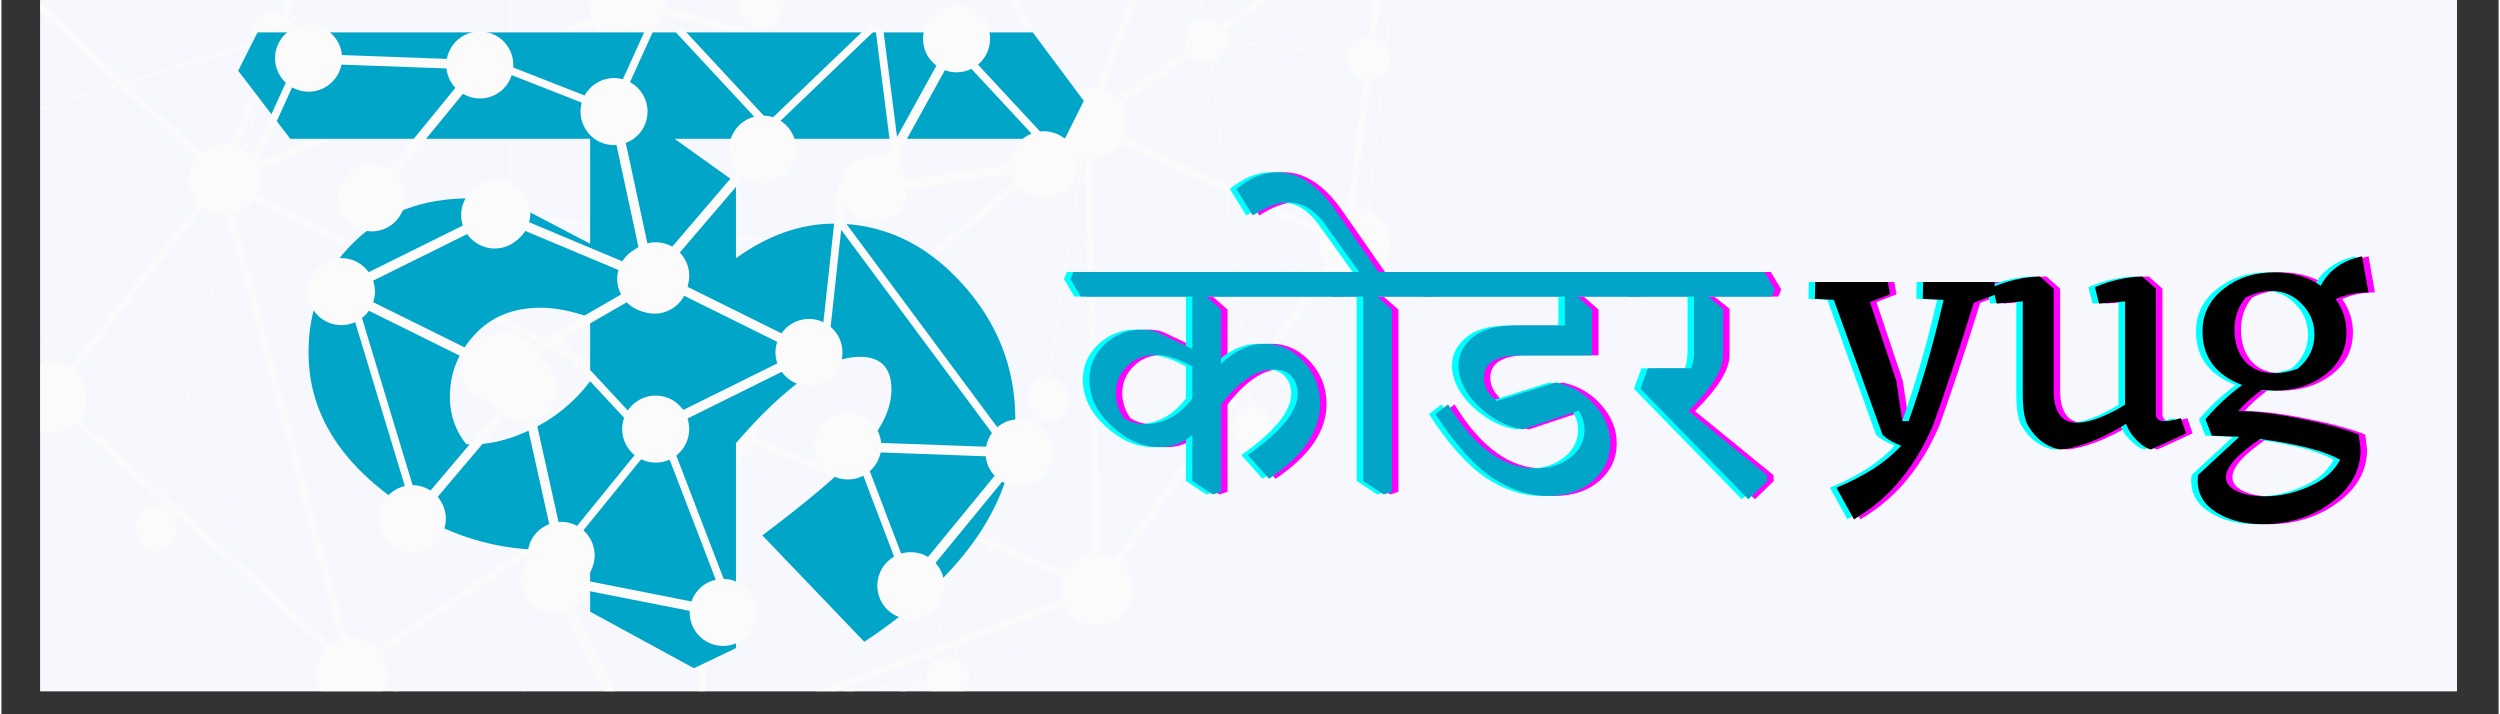 <svg xmlns="http://www.w3.org/2000/svg" xmlns:xlink="http://www.w3.org/1999/xlink" width="140" zoomAndPan="magnify" viewBox="0 0 104.88 30" height="40" preserveAspectRatio="xMidYMid meet" version="1.0"><rect x="0" y="0" width="104.88" height="30" fill="#333333" stroke="none"/><defs><g/><clipPath id="1751158ddd"><path d="M 1.633 0 L 103.129 0 L 103.129 29.031 L 1.633 29.031 Z M 1.633 0 " clip-rule="nonzero"/></clipPath><clipPath id="4eda0d3f63"><path d="M 1.633 0 L 60 0 L 60 29.031 L 1.633 29.031 Z M 1.633 0 " clip-rule="nonzero"/></clipPath><clipPath id="a46ba2a03c"><path d="M 0.633 0 L 58.25 0 L 58.25 29.031 L 0.633 29.031 Z M 0.633 0 " clip-rule="nonzero"/></clipPath><clipPath id="e41eef0efa"><path d="M 11.871 7.621 L 21.254 7.621 L 21.254 17 L 11.871 17 Z M 11.871 7.621 " clip-rule="nonzero"/></clipPath><clipPath id="56bbd966ee"><path d="M 14 14 L 24 14 L 24 25 L 14 25 Z M 14 14 " clip-rule="nonzero"/></clipPath><clipPath id="5639c3bc97"><path d="M 25.754 16.047 L 23.508 25.156 L 14.395 22.91 L 16.641 13.797 Z M 25.754 16.047 " clip-rule="nonzero"/></clipPath><clipPath id="81ac81a248"><path d="M 25.754 16.047 L 23.508 25.156 L 14.395 22.91 L 16.641 13.797 Z M 25.754 16.047 " clip-rule="nonzero"/></clipPath><clipPath id="289525ee6a"><path d="M 20 22 L 31 22 L 31 29.031 L 20 29.031 Z M 20 22 " clip-rule="nonzero"/></clipPath><clipPath id="0f7cc072e2"><path d="M 23.945 19.828 L 31.391 25.543 L 25.68 32.988 L 18.23 27.273 Z M 23.945 19.828 " clip-rule="nonzero"/></clipPath><clipPath id="bf542532ea"><path d="M 23.945 19.828 L 31.391 25.543 L 25.68 32.988 L 18.23 27.273 Z M 23.945 19.828 " clip-rule="nonzero"/></clipPath><clipPath id="e2b685feef"><path d="M 33 17 L 44 17 L 44 27 L 33 27 Z M 33 17 " clip-rule="nonzero"/></clipPath><clipPath id="d1b3f1165d"><path d="M 44.926 22.652 L 36.371 26.516 L 32.512 17.961 L 41.062 14.098 Z M 44.926 22.652 " clip-rule="nonzero"/></clipPath><clipPath id="9ca9a81833"><path d="M 44.926 22.652 L 36.371 26.516 L 32.512 17.961 L 41.062 14.098 Z M 44.926 22.652 " clip-rule="nonzero"/></clipPath><clipPath id="dfd792eaa8"><path d="M 18 7 L 28 7 L 28 17 L 18 17 Z M 18 7 " clip-rule="nonzero"/></clipPath><clipPath id="7606b7158f"><path d="M 28.125 16.297 L 18.758 16.883 L 18.172 7.516 L 27.539 6.93 Z M 28.125 16.297 " clip-rule="nonzero"/></clipPath><clipPath id="237f3432d9"><path d="M 28.125 16.297 L 18.758 16.883 L 18.172 7.516 L 27.539 6.93 Z M 28.125 16.297 " clip-rule="nonzero"/></clipPath><clipPath id="c6a5a97a14"><path d="M 25 10.043 L 34.324 10.043 L 34.324 19.43 L 25 19.43 Z M 25 10.043 " clip-rule="nonzero"/></clipPath><clipPath id="792f8e7883"><path d="M 23 3 L 33 3 L 33 14 L 23 14 Z M 23 3 " clip-rule="nonzero"/></clipPath><clipPath id="bf355afd9e"><path d="M 21.441 11.949 L 23.742 2.848 L 32.84 5.148 L 30.539 14.25 Z M 21.441 11.949 " clip-rule="nonzero"/></clipPath><clipPath id="252b2b1910"><path d="M 21.441 11.949 L 23.742 2.848 L 32.84 5.148 L 30.539 14.25 Z M 21.441 11.949 " clip-rule="nonzero"/></clipPath><clipPath id="7ddb0cb993"><path d="M 25 0 L 34 0 L 34 8 L 25 8 Z M 25 0 " clip-rule="nonzero"/></clipPath><clipPath id="6dc3e82eb0"><path d="M 34 0 L 45 0 L 45 10 L 34 10 Z M 34 0 " clip-rule="nonzero"/></clipPath><clipPath id="5b21ef823c"><path d="M 31.867 4.941 L 39.578 -0.402 L 44.926 7.309 L 37.211 12.656 Z M 31.867 4.941 " clip-rule="nonzero"/></clipPath><clipPath id="a93028c834"><path d="M 31.867 4.941 L 39.578 -0.402 L 44.926 7.309 L 37.211 12.656 Z M 31.867 4.941 " clip-rule="nonzero"/></clipPath><clipPath id="d21c77b805"><path d="M 22 0 L 29 0 L 29 8 L 22 8 Z M 22 0 " clip-rule="nonzero"/></clipPath><clipPath id="0af143a21f"><path d="M 10 1 L 21 1 L 21 10 L 10 10 Z M 10 1 " clip-rule="nonzero"/></clipPath><clipPath id="0e20d36fd5"><path d="M 22.277 6.367 L 13.723 10.227 L 9.863 1.672 L 18.418 -2.188 Z M 22.277 6.367 " clip-rule="nonzero"/></clipPath><clipPath id="5ec5622698"><path d="M 22.277 6.367 L 13.723 10.227 L 9.863 1.672 L 18.418 -2.188 Z M 22.277 6.367 " clip-rule="nonzero"/></clipPath><clipPath id="a15d683113"><path d="M 7 0 L 14 0 L 14 10 L 7 10 Z M 7 0 " clip-rule="nonzero"/></clipPath><clipPath id="27bfe0149e"><path d="M 29 0 L 38 0 L 38 7 L 29 7 Z M 29 0 " clip-rule="nonzero"/></clipPath><clipPath id="57555224c9"><path d="M 34 0 L 39 0 L 39 9 L 34 9 Z M 34 0 " clip-rule="nonzero"/></clipPath><clipPath id="4af14816d3"><rect x="0" width="59" y="0" height="30"/></clipPath><clipPath id="e309117e1c"><path d="M 44 2 L 100 2 L 100 29.031 L 44 29.031 Z M 44 2 " clip-rule="nonzero"/></clipPath><clipPath id="efc4c7140c"><path d="M 0.367 1 L 32 1 L 32 27.031 L 0.367 27.031 Z M 0.367 1 " clip-rule="nonzero"/></clipPath><clipPath id="4e20526e29"><path d="M 0.367 8 L 13 8 L 13 18 L 0.367 18 Z M 0.367 8 " clip-rule="nonzero"/></clipPath><clipPath id="4c99a9b08d"><path d="M 0.367 8 L 13 8 L 13 18 L 0.367 18 Z M 0.367 8 " clip-rule="nonzero"/></clipPath><clipPath id="2d8c252158"><rect x="0" width="32" y="0" height="27"/></clipPath><clipPath id="fd391b9279"><path d="M 31 0.09 L 55.879 0.09 L 55.879 27.031 L 31 27.031 Z M 31 0.09 " clip-rule="nonzero"/></clipPath><clipPath id="5336787756"><path d="M 17 8 L 24.879 8 L 24.879 21 L 17 21 Z M 17 8 " clip-rule="nonzero"/></clipPath><clipPath id="a780a4d2b4"><path d="M 0.492 9 L 9 9 L 9 20 L 0.492 20 Z M 0.492 9 " clip-rule="nonzero"/></clipPath><clipPath id="c60398bf9d"><path d="M 16 8 L 24.879 8 L 24.879 21 L 16 21 Z M 16 8 " clip-rule="nonzero"/></clipPath><clipPath id="26159d949a"><path d="M 17 8 L 24.879 8 L 24.879 21 L 17 21 Z M 17 8 " clip-rule="nonzero"/></clipPath><clipPath id="9b13b4d576"><rect x="0" width="25" y="0" height="28"/></clipPath><clipPath id="d4f86e66a4"><rect x="0" width="56" y="0" height="28"/></clipPath></defs><g clip-path="url(#1751158ddd)"><path fill="#ffffff" d="M 1.633 0 L 103.246 0 L 103.246 29.031 L 1.633 29.031 Z M 1.633 0 " fill-opacity="1" fill-rule="nonzero"/><path fill="#f7f8fd" d="M 1.633 0 L 103.246 0 L 103.246 29.031 L 1.633 29.031 Z M 1.633 0 " fill-opacity="1" fill-rule="nonzero"/></g><g clip-path="url(#4eda0d3f63)"><g transform="matrix(1, 0, 0, 1, 1, 0)"><g clip-path="url(#4af14816d3)"><g clip-path="url(#a46ba2a03c)"><path fill="#fbfbfb" d="M 57.465 -4.789 C 57.398 -4.793 57.336 -4.789 57.27 -4.777 L 56.836 -5.348 L 52.816 -13.289 L 54.34 -14.766 C 54.555 -14.609 54.832 -14.551 55.105 -14.629 C 55.133 -14.637 55.156 -14.645 55.18 -14.652 Z M 57.141 1.914 C 57.039 1.777 56.895 1.668 56.738 1.609 L 57.32 -3.012 C 57.426 -3 57.539 -3.008 57.648 -3.039 C 57.66 -3.043 57.672 -3.047 57.68 -3.051 Z M 56.387 8.832 C 56.215 8.766 56.031 8.727 55.84 8.727 L 56.52 3.328 C 56.566 3.324 56.617 3.316 56.664 3.301 C 56.797 3.266 56.914 3.199 57.012 3.113 Z M 55.434 8.785 C 55.219 8.848 55.023 8.953 54.863 9.094 L 50.074 2.473 C 50.324 2.312 50.484 2.035 50.488 1.738 L 55.535 2.352 C 55.523 2.461 55.531 2.574 55.562 2.688 C 55.656 3.012 55.914 3.242 56.223 3.312 L 55.535 8.762 C 55.504 8.766 55.469 8.773 55.434 8.785 Z M 51.484 17.047 L 51.387 16.184 L 54.875 11.348 C 54.93 11.395 54.992 11.438 55.055 11.477 L 52.062 17.281 C 51.898 17.133 51.695 17.043 51.484 17.047 Z M 46.094 23.781 C 46.059 23.746 46.023 23.711 45.988 23.676 L 50.188 17.852 L 50.707 17.934 C 50.707 18.027 50.723 18.121 50.75 18.215 C 50.809 18.43 50.93 18.609 51.082 18.734 Z M 39.52 28.02 C 39.41 27.828 39.234 27.691 39.035 27.621 L 39.211 27.102 L 43.66 25.43 C 43.688 25.484 43.715 25.539 43.75 25.59 Z M 29.965 30.875 C 29.938 30.785 29.902 30.699 29.859 30.617 L 33.672 29.184 L 37.863 28.609 C 37.871 28.645 37.879 28.676 37.887 28.711 C 37.887 28.715 37.891 28.715 37.891 28.719 Z M 22.559 30.926 C 22.566 30.855 22.562 30.785 22.551 30.711 L 27.895 29.977 C 27.387 30.223 27.066 30.738 27.059 31.293 Z M 15.086 28.844 C 15.203 28.547 15.23 28.211 15.137 27.879 C 15.094 27.73 15.031 27.59 14.949 27.469 L 18.945 24.773 L 21.406 30 C 21.125 30.09 20.918 30.305 20.828 30.562 Z M 11.883 20.73 L 15.633 19.793 C 15.637 19.82 15.645 19.848 15.652 19.879 C 15.797 20.383 16.27 20.691 16.715 20.566 C 16.789 20.547 16.855 20.512 16.922 20.469 L 18.816 24.504 L 14.762 27.234 C 14.438 26.91 13.969 26.746 13.496 26.812 Z M 6.484 21.367 L 5.863 20.809 L 8.566 9.395 L 10.742 17.586 Z M 11.578 20.742 L 7.055 21.875 L 6.531 21.406 L 10.758 17.648 Z M 13.207 26.883 C 13.078 26.93 12.957 26.992 12.848 27.07 L 7.105 21.922 L 11.594 20.801 Z M 6.309 22.059 C 6.301 22.031 6.297 22.004 6.289 21.977 C 6.262 21.883 6.223 21.797 6.176 21.719 L 6.305 21.605 L 6.703 21.961 Z M 5.742 21.328 L 5.785 21.137 L 6.262 21.562 L 6.145 21.668 C 6.039 21.516 5.898 21.395 5.742 21.328 Z M 5.227 21.285 C 5.145 21.309 5.07 21.348 5.004 21.395 L 3.898 19.445 L 5.738 21.094 L 5.688 21.305 C 5.539 21.254 5.383 21.242 5.227 21.285 Z M 3.438 18.633 L 2.535 17.039 C 2.59 16.805 2.586 16.551 2.516 16.305 C 2.438 16.023 2.281 15.789 2.082 15.605 L 7.48 8.715 C 7.758 8.926 8.105 9.035 8.465 9.012 L 8.535 9.273 L 5.816 20.762 Z M 2.277 17.594 C 2.383 17.453 2.465 17.293 2.512 17.121 L 3.301 18.508 Z M -3.387 6.598 C -3.055 6.43 -2.859 6.07 -2.906 5.695 L 3.941 3.605 L 7.18 6.648 C 6.918 7.004 6.816 7.473 6.945 7.934 C 7.008 8.156 7.117 8.348 7.262 8.512 L 1.844 15.43 C 1.75 15.375 1.648 15.328 1.547 15.293 Z M 0.676 15.277 C 0.633 15.289 0.594 15.305 0.551 15.32 L -3.547 6.664 C -3.512 6.652 -3.477 6.641 -3.441 6.625 L 1.465 15.27 C 1.215 15.203 0.945 15.203 0.676 15.277 Z M -3.688 -1.672 C -3.453 -1.617 -3.203 -1.621 -2.957 -1.691 C -2.824 -1.73 -2.703 -1.785 -2.59 -1.852 L -3.664 4.922 C -3.727 4.914 -3.789 4.91 -3.852 4.914 Z M -1.262 -12.496 C -1.156 -12.426 -1.043 -12.379 -0.926 -12.359 L -1.68 -7.598 L -3.215 -4.602 C -3.242 -4.605 -3.27 -4.609 -3.297 -4.609 Z M 4.91 -21.031 C 4.969 -20.957 5.035 -20.883 5.109 -20.82 L 3.332 -17.355 L -0.219 -13.848 C -0.301 -13.965 -0.402 -14.059 -0.52 -14.125 Z M 13.191 -27.434 C 13.219 -27.355 13.254 -27.281 13.301 -27.215 L 10.504 -24.449 L 7.203 -22.926 C 7.16 -22.977 7.109 -23.023 7.059 -23.07 Z M 20.781 -29.477 C 20.789 -29.43 20.801 -29.383 20.812 -29.34 C 20.824 -29.301 20.836 -29.262 20.852 -29.227 L 17.926 -27.875 L 14.922 -27.637 C 14.93 -27.746 14.922 -27.859 14.891 -27.969 C 14.875 -28.031 14.852 -28.086 14.824 -28.141 Z M 33.074 -29.227 C 33.066 -29.176 33.059 -29.125 33.055 -29.07 L 27.945 -28.668 L 23.723 -29.566 C 23.727 -29.621 23.73 -29.676 23.73 -29.727 Z M 42.855 -25.766 C 42.816 -25.684 42.785 -25.594 42.766 -25.504 L 35.301 -27.098 L 34.531 -28.367 C 34.652 -28.473 34.742 -28.609 34.793 -28.758 Z M 54.332 -16.203 C 54.289 -16.172 54.254 -16.137 54.219 -16.102 L 50.641 -18.637 C 50.703 -18.805 50.715 -18.996 50.66 -19.18 C 50.527 -19.656 50.035 -19.93 49.559 -19.797 C 49.555 -19.797 49.547 -19.793 49.543 -19.793 L 45.625 -24.699 C 45.633 -24.723 45.641 -24.746 45.648 -24.77 Z M 50.32 -18.211 C 50.453 -18.305 50.555 -18.434 50.621 -18.578 L 54.176 -16.055 C 53.996 -15.836 53.922 -15.535 54.004 -15.242 C 54.055 -15.062 54.16 -14.914 54.293 -14.801 L 52.785 -13.348 Z M 52.398 -12.973 C 52.055 -13.367 51.516 -13.562 50.977 -13.453 L 49.184 -16.668 L 49.602 -18.07 C 49.742 -18.035 49.895 -18.035 50.047 -18.078 C 50.129 -18.102 50.203 -18.137 50.27 -18.18 L 52.742 -13.301 Z M 52.473 -11.113 C 52.738 -11.469 52.84 -11.941 52.707 -12.402 C 52.652 -12.598 52.559 -12.773 52.438 -12.926 L 52.77 -13.246 L 56.637 -5.613 Z M 56.547 -3.656 C 56.562 -3.609 56.578 -3.566 56.598 -3.527 L 53.859 -1.559 L 49.676 -8.059 L 50.637 -10.652 C 50.949 -10.504 51.32 -10.461 51.684 -10.562 C 51.906 -10.629 52.105 -10.742 52.27 -10.887 L 56.973 -4.676 C 56.617 -4.48 56.434 -4.062 56.547 -3.656 Z M 54.02 -1.309 L 56.762 -3.281 C 56.84 -3.199 56.93 -3.137 57.027 -3.09 L 56.445 1.551 C 56.355 1.547 56.266 1.559 56.18 1.586 C 56.094 1.609 56.016 1.645 55.945 1.688 Z M 50.387 1.305 L 53.973 -1.273 L 55.898 1.723 C 55.711 1.859 55.582 2.062 55.543 2.289 L 50.488 1.68 C 50.484 1.609 50.477 1.543 50.457 1.477 C 50.438 1.414 50.418 1.359 50.387 1.305 Z M 48.555 -5.043 L 49.648 -7.988 L 53.809 -1.523 L 50.207 1.066 C 50.031 0.902 49.797 0.812 49.551 0.828 Z M 54.41 10.621 C 54.414 10.637 54.418 10.648 54.422 10.664 L 50.965 12.441 L 50.473 8.09 L 54.395 9.879 C 54.336 10.113 54.34 10.371 54.41 10.621 Z M 50.973 12.508 L 54.441 10.719 C 54.496 10.871 54.57 11.008 54.664 11.125 L 51.336 15.746 Z M 45.145 23.312 L 45.02 17 L 49.859 17.797 L 45.746 23.504 C 45.562 23.398 45.359 23.332 45.145 23.312 Z M 40.613 22.992 L 43.602 24.297 C 43.508 24.562 43.488 24.855 43.559 25.148 L 39.336 26.738 Z M 38.547 27.035 L 37.816 21.77 L 40.559 22.969 L 39.266 26.766 Z M 38.625 27.582 L 38.59 27.336 L 39.141 27.129 L 38.977 27.605 C 38.863 27.574 38.746 27.566 38.625 27.582 Z M 37.914 27.59 L 38.121 27.828 C 37.934 28.012 37.832 28.277 37.859 28.551 L 33.922 29.09 Z M 28.547 29.828 C 28.539 29.828 28.531 29.828 28.523 29.828 L 29.059 19.383 C 29.273 19.422 29.504 19.414 29.73 19.352 C 29.996 19.273 30.227 19.133 30.402 18.945 L 37.707 27.348 L 32.59 29.273 Z M 28.812 29.852 L 32.34 29.367 L 29.688 30.363 C 29.465 30.098 29.152 29.914 28.812 29.852 Z M 17.277 19.527 L 27.84 18.004 C 27.844 18.109 27.863 18.219 27.895 18.324 C 27.898 18.344 27.902 18.359 27.91 18.379 L 18.867 24.469 L 16.969 20.434 C 17.219 20.238 17.344 19.891 17.277 19.527 Z M 11.008 17.43 L 17 12.105 L 18.848 13.031 L 16.742 18.789 C 16.574 18.707 16.379 18.684 16.195 18.734 C 15.793 18.848 15.559 19.277 15.621 19.734 L 11.867 20.672 Z M 9.641 1.867 C 9.75 2.051 9.922 2.188 10.117 2.254 L 8.656 6.066 C 8.438 6.023 8.203 6.031 7.973 6.098 C 7.742 6.16 7.543 6.277 7.379 6.426 L 4.27 3.508 Z M 0.793 0.242 L 5.902 -6.156 C 6.09 -6.066 6.309 -6.043 6.527 -6.102 C 6.543 -6.105 6.555 -6.113 6.57 -6.117 L 9.918 0.664 C 9.598 0.871 9.438 1.27 9.547 1.652 C 9.559 1.691 9.57 1.727 9.586 1.762 L 4.191 3.434 Z M -2.215 -2.176 L 0.562 0.434 L -3.195 5.141 C -3.312 5.035 -3.453 4.965 -3.605 4.93 L -2.523 -1.895 C -2.406 -1.977 -2.305 -2.07 -2.215 -2.176 Z M -2.234 -4.094 C -2.414 -4.301 -2.652 -4.457 -2.914 -4.543 L -1.828 -6.652 Z M -2.043 -3.809 L 5.445 -6.656 C 5.523 -6.449 5.668 -6.285 5.848 -6.184 L 0.75 0.199 L -2.047 -2.43 C -1.875 -2.754 -1.824 -3.145 -1.934 -3.527 C -1.961 -3.625 -1.996 -3.719 -2.043 -3.809 Z M 0.797 -11.77 L 5.531 -7.438 C 5.441 -7.297 5.391 -7.129 5.391 -6.953 L -2.18 -4.074 L -1.742 -6.824 Z M -0.605 -12.379 C -0.434 -12.43 -0.293 -12.535 -0.191 -12.676 L 0.57 -11.98 L -1.594 -7.766 L -0.863 -12.355 C -0.781 -12.348 -0.691 -12.355 -0.605 -12.379 Z M -0.039 -13.395 L 1.508 -13.805 L 0.598 -12.035 L -0.16 -12.727 C -0.047 -12.914 0 -13.152 -0.039 -13.395 Z M 1.547 -13.879 L -0.047 -13.453 C -0.055 -13.477 -0.059 -13.5 -0.066 -13.523 C -0.094 -13.621 -0.133 -13.715 -0.184 -13.797 L 3.242 -17.188 Z M 6.293 -20.199 L 6.285 -15.145 L 1.934 -13.98 L 3.922 -17.859 Z M 6.293 -20.473 L 6.293 -20.285 L 4.012 -18.027 L 5.355 -20.648 C 5.633 -20.492 5.961 -20.426 6.293 -20.473 Z M 13.945 -25.711 L 14.145 -18.043 C 14.117 -18.035 14.09 -18.031 14.062 -18.023 C 13.84 -17.961 13.664 -17.82 13.551 -17.641 L 7.402 -21.258 C 7.418 -21.285 7.43 -21.309 7.441 -21.336 L 10.039 -23.906 Z M 13.918 -26.84 L 13.938 -26.035 L 10.66 -24.52 L 13.336 -27.168 C 13.48 -26.988 13.691 -26.871 13.918 -26.84 Z M 16.129 -27.047 L 14.859 -27.395 C 14.883 -27.453 14.902 -27.516 14.914 -27.578 L 17.77 -27.805 Z M 21.582 -28.105 L 20.801 -25.766 L 16.574 -26.922 L 18.625 -27.871 Z M 21.672 -28.371 L 21.602 -28.168 L 18.781 -27.941 L 20.98 -28.961 C 21.145 -28.691 21.391 -28.488 21.672 -28.371 Z M 23.395 -28.309 L 23.199 -28.605 C 23.414 -28.781 23.57 -29.016 23.656 -29.277 L 26.902 -28.586 Z M 31.5 -27.605 L 26.941 -24.609 C 26.723 -24.781 26.43 -24.852 26.145 -24.77 C 26.027 -24.738 25.926 -24.684 25.836 -24.613 L 23.434 -28.25 L 27.109 -28.543 Z M 33.09 -28.797 C 33.102 -28.754 33.117 -28.715 33.137 -28.676 L 31.852 -27.832 L 28.148 -28.625 L 33.059 -29.012 C 33.059 -28.941 33.07 -28.871 33.09 -28.797 Z M 39.172 -20.574 L 38.102 -19.512 C 36.523 -20.16 34.336 -21.059 32.188 -21.938 C 30.445 -22.652 28.707 -23.363 27.277 -23.949 C 27.273 -24.02 27.266 -24.086 27.246 -24.152 C 27.199 -24.32 27.105 -24.461 26.988 -24.57 L 31.582 -27.586 L 35.43 -26.766 Z M 42.961 -24.336 L 39.215 -20.617 L 35.512 -26.75 L 42.723 -25.211 C 42.715 -25.055 42.73 -24.898 42.777 -24.738 C 42.816 -24.594 42.879 -24.457 42.961 -24.336 Z M 44.613 -23.715 C 44.699 -23.738 44.781 -23.77 44.863 -23.809 L 47.566 -18.957 L 41.332 -18.668 C 41.164 -19.082 40.703 -19.312 40.266 -19.188 C 40.211 -19.172 40.164 -19.152 40.117 -19.129 L 39.375 -20.355 L 43.148 -24.102 C 43.516 -23.727 44.074 -23.562 44.613 -23.715 Z M 47.93 -18.914 L 48.91 -18.961 C 48.906 -18.875 48.918 -18.785 48.945 -18.695 C 49.027 -18.406 49.242 -18.191 49.504 -18.098 L 49.117 -16.785 Z M 49.805 -12.215 L 47.91 -12.426 L 49.062 -16.273 L 50.688 -13.359 C 50.207 -13.152 49.879 -12.711 49.805 -12.215 Z M 47.949 -10.742 C 48.164 -10.961 48.258 -11.289 48.168 -11.609 C 48.109 -11.816 47.98 -11.988 47.816 -12.102 L 47.824 -12.137 L 49.793 -11.914 C 49.797 -11.809 49.812 -11.699 49.844 -11.59 C 49.938 -11.266 50.129 -11 50.379 -10.809 L 49.473 -8.371 Z M 47.621 -10.531 C 47.73 -10.57 47.824 -10.629 47.902 -10.699 L 49.445 -8.301 L 48.453 -5.629 Z M 47.035 -1.812 L 43.781 -6 C 44.035 -6.219 44.152 -6.574 44.055 -6.918 C 44.016 -7.055 43.949 -7.176 43.859 -7.273 L 46.793 -10.641 C 47.004 -10.488 47.281 -10.43 47.555 -10.508 C 47.559 -10.508 47.562 -10.508 47.566 -10.512 L 48.414 -5.52 Z M 49.172 0.934 L 47.25 -1.535 L 48.512 -4.93 L 49.488 0.832 C 49.445 0.84 49.398 0.848 49.355 0.859 C 49.289 0.879 49.23 0.902 49.172 0.934 Z M 46.145 5.75 C 46.266 5.453 46.293 5.117 46.199 4.785 C 46.164 4.656 46.109 4.539 46.043 4.43 L 48.953 2.336 C 49.164 2.555 49.48 2.66 49.793 2.59 L 50.367 7.695 Z M 44.809 6.68 C 44.93 6.676 45.051 6.656 45.172 6.621 C 45.516 6.523 45.797 6.312 45.988 6.043 L 50.41 8.059 L 50.906 12.473 L 44.988 15.52 Z M 43.625 16.219 C 43.477 16.008 43.254 15.867 43.02 15.836 L 44.418 6.637 C 44.449 6.645 44.48 6.652 44.512 6.656 L 44.691 15.672 Z M 43.816 16.738 C 43.809 16.676 43.797 16.609 43.777 16.543 C 43.75 16.445 43.711 16.352 43.66 16.27 L 44.695 15.738 L 44.719 16.891 Z M 42.488 17.5 C 42.699 17.68 42.973 17.762 43.238 17.688 C 43.605 17.582 43.832 17.211 43.82 16.801 L 44.719 16.949 L 44.848 23.312 C 44.766 23.324 44.684 23.34 44.598 23.363 C 44.219 23.469 43.918 23.715 43.73 24.027 L 40.711 22.711 Z M 36.496 12.211 L 37.273 11.57 L 42.242 16.258 C 42.133 16.469 42.102 16.734 42.176 16.996 C 42.227 17.18 42.32 17.336 42.441 17.453 L 40.656 22.688 L 37.77 21.426 Z M 30.746 18.355 C 30.828 18.09 30.836 17.801 30.754 17.512 C 30.715 17.367 30.652 17.23 30.57 17.109 L 36.441 12.258 L 37.707 21.398 Z M 27.559 9.82 L 35.445 10.527 C 35.441 10.633 35.453 10.742 35.484 10.852 C 35.516 10.953 35.555 11.047 35.609 11.129 L 30.316 16.812 C 29.969 16.5 29.484 16.359 29 16.469 Z M 21.062 9.711 C 21.145 9.574 21.191 9.414 21.191 9.25 L 27.25 9.793 L 28.715 16.562 C 28.594 16.617 28.484 16.684 28.387 16.766 Z M 19.004 12.773 L 19.988 10.082 C 20.16 10.148 20.352 10.16 20.543 10.105 C 20.75 10.047 20.914 9.922 21.027 9.762 L 28.34 16.805 C 28.191 16.934 28.07 17.094 27.984 17.27 Z M 19.598 9.797 C 19.688 9.91 19.801 10 19.934 10.059 L 18.949 12.746 L 17.238 11.891 Z M 9.734 8.137 C 9.867 7.84 9.906 7.496 9.816 7.156 L 14.902 4.953 L 19.695 8.594 C 19.457 8.812 19.348 9.156 19.441 9.492 C 19.469 9.586 19.508 9.672 19.562 9.746 L 17.18 11.863 Z M 9.586 8.395 L 16.941 12.074 L 10.988 17.363 L 8.762 8.965 C 8.77 8.965 8.777 8.961 8.785 8.961 C 9.121 8.863 9.398 8.66 9.586 8.395 Z M 9.234 6.312 C 9.145 6.25 9.047 6.195 8.941 6.152 L 9.809 3.895 Z M 10.648 2.27 C 10.809 2.223 10.945 2.137 11.055 2.023 L 14.605 4.727 L 9.707 6.859 C 9.605 6.656 9.461 6.484 9.289 6.352 L 9.969 3.477 L 10.418 2.301 C 10.496 2.301 10.574 2.289 10.648 2.27 Z M 7.16 -6.793 L 13.625 -6.891 L 10.758 0.59 C 10.574 0.512 10.367 0.492 10.164 0.551 C 10.094 0.57 10.027 0.598 9.969 0.633 L 6.625 -6.137 C 6.91 -6.254 7.105 -6.504 7.16 -6.793 Z M 6.273 -7.852 C 6.195 -7.852 6.117 -7.844 6.039 -7.82 C 5.84 -7.766 5.68 -7.645 5.566 -7.488 L 0.828 -11.824 L 1.895 -13.91 L 6.285 -15.082 Z M 10.688 -16.258 L 12.09 -14.555 L 6.855 -7.645 C 6.711 -7.77 6.527 -7.84 6.332 -7.852 L 6.344 -15.098 Z M 13.422 -17.047 L 10.961 -16.391 L 7.195 -20.957 C 7.266 -21.035 7.324 -21.117 7.375 -21.207 L 13.52 -17.586 C 13.434 -17.426 13.395 -17.238 13.422 -17.047 Z M 14.746 -16.387 L 16.613 -13.258 L 16.09 -11.695 C 15.785 -11.824 15.438 -11.855 15.094 -11.758 C 15.012 -11.734 14.934 -11.703 14.859 -11.668 L 12.316 -14.754 L 13.668 -16.539 C 13.891 -16.312 14.223 -16.211 14.551 -16.305 C 14.621 -16.324 14.684 -16.352 14.746 -16.387 Z M 23.059 -13.992 L 17.809 -15.895 L 19.211 -20.078 L 25.531 -23.656 C 25.609 -23.387 25.809 -23.184 26.051 -23.082 Z M 27.109 -22.148 L 30.367 -13.648 L 26.367 -12.793 L 23.113 -13.973 L 26.109 -23.062 C 26.238 -23.02 26.383 -23.008 26.527 -23.027 Z M 33.586 -15.027 C 33.215 -15.398 32.66 -15.562 32.121 -15.41 C 32.066 -15.395 32.012 -15.375 31.957 -15.352 L 26.816 -23.129 C 27.094 -23.281 27.27 -23.57 27.277 -23.887 C 28.703 -23.301 30.434 -22.594 32.164 -21.883 C 34.227 -21.039 36.285 -20.191 37.832 -19.559 C 37.91 -19.527 37.984 -19.496 38.059 -19.469 Z M 39.699 -18.797 C 39.715 -18.789 39.727 -18.785 39.738 -18.781 C 39.621 -18.578 39.578 -18.328 39.648 -18.082 C 39.66 -18.039 39.68 -17.996 39.699 -17.953 C 39.523 -17.797 39.305 -17.602 39.035 -17.355 C 38.324 -16.711 37.336 -15.809 36.098 -14.672 C 35.801 -14.398 35.504 -14.125 35.211 -13.855 L 34.016 -13.988 C 34.016 -14.121 33.996 -14.254 33.961 -14.387 C 33.918 -14.535 33.855 -14.672 33.773 -14.793 L 38.355 -19.344 C 38.898 -19.125 39.355 -18.938 39.699 -18.797 Z M 39.77 -18.832 C 39.426 -18.973 38.957 -19.164 38.402 -19.391 L 39.332 -20.312 L 40.062 -19.102 C 39.945 -19.031 39.848 -18.941 39.77 -18.832 Z M 41.676 -13.129 L 35.289 -13.848 C 37.035 -15.453 38.781 -17.055 39.723 -17.898 C 39.906 -17.57 40.277 -17.383 40.652 -17.445 Z M 46.223 -12.617 L 41.738 -13.121 L 40.711 -17.461 C 40.727 -17.461 40.738 -17.465 40.75 -17.469 C 40.902 -17.512 41.035 -17.59 41.137 -17.695 Z M 46.652 -12.27 L 47.062 -12.223 C 46.973 -12.195 46.887 -12.156 46.816 -12.109 Z M 43.344 4.758 L 39.176 3.629 C 39.75 2.219 40.324 0.809 40.898 -0.602 L 43.82 4.043 C 43.594 4.23 43.43 4.48 43.344 4.758 Z M 43.715 6.242 C 43.895 6.422 44.117 6.551 44.359 6.621 L 42.961 15.828 C 42.879 15.824 42.797 15.832 42.719 15.855 C 42.527 15.91 42.371 16.035 42.27 16.203 L 37.32 11.531 Z M 36.98 11.211 C 37.125 10.992 37.172 10.695 37.09 10.398 C 37.059 10.297 37.016 10.199 36.961 10.117 L 43.402 5.785 C 43.438 5.863 43.48 5.941 43.527 6.012 L 37.102 11.324 Z M 36.406 11.566 C 36.453 11.562 36.5 11.555 36.547 11.543 C 36.711 11.496 36.848 11.395 36.949 11.262 L 37.055 11.363 L 36.445 11.867 Z M 31.766 1.926 L 39.008 3.891 C 38.207 5.852 37.406 7.816 36.605 9.781 C 36.426 9.684 36.223 9.652 36.027 9.711 C 35.984 9.723 35.941 9.738 35.902 9.758 Z M 27.543 9.75 L 30.578 10.031 L 27.547 9.758 Z M 20.395 2.57 L 23.898 1.051 C 24.207 1.625 24.863 1.938 25.516 1.801 L 26.074 4.379 L 20.879 8.566 C 20.742 8.453 20.574 8.379 20.395 8.359 Z M 20.336 2.598 L 20.336 8.355 C 20.246 8.352 20.152 8.363 20.059 8.387 C 19.938 8.422 19.828 8.48 19.738 8.555 L 14.965 4.926 Z M 11.266 1.168 C 11.238 1.074 11.199 0.992 11.148 0.914 L 19.27 -6.086 L 20.332 -4.855 L 20.336 2.23 L 14.668 4.699 L 11.094 1.98 C 11.273 1.762 11.348 1.461 11.266 1.168 Z M 13.945 -6.895 L 18.512 -6.961 L 19.23 -6.133 L 11.113 0.867 C 11.082 0.828 11.047 0.789 11.012 0.754 Z M 7.113 -7.289 L 14.066 -9.934 C 14.066 -9.93 14.07 -9.926 14.07 -9.922 C 14.152 -9.637 14.309 -9.398 14.516 -9.215 L 13.645 -6.949 L 7.172 -6.855 C 7.184 -6.969 7.176 -7.086 7.145 -7.203 C 7.137 -7.234 7.125 -7.262 7.113 -7.289 Z M 18.461 -7.02 L 13.965 -6.953 L 14.766 -9.035 C 15.098 -8.844 15.508 -8.781 15.906 -8.895 C 16.152 -8.965 16.363 -9.09 16.535 -9.254 Z M 16.98 -10.48 L 18.125 -10.723 L 19.91 -7.734 C 19.695 -7.57 19.566 -7.312 19.562 -7.039 L 18.852 -7.027 L 16.727 -9.484 C 16.922 -9.77 17.02 -10.121 16.98 -10.48 Z M 16.812 -12.922 L 17.965 -10.992 L 16.922 -10.77 C 16.82 -11.098 16.613 -11.363 16.352 -11.547 Z M 17.512 -15.941 L 16.637 -13.336 L 14.797 -16.418 C 14.941 -16.516 15.055 -16.648 15.125 -16.805 Z M 22.379 -11.938 L 18.027 -11.008 L 16.84 -12.996 L 17.789 -15.84 L 23.039 -13.938 Z M 22.449 -11.953 L 23.094 -13.914 L 26.258 -12.77 Z M 30.988 -11.055 L 30.633 -10.363 L 21.285 -7.363 C 21.23 -7.496 21.148 -7.609 21.047 -7.699 L 22.34 -11.625 L 26.785 -12.578 Z M 31.203 -11.469 L 31.016 -11.105 L 26.895 -12.602 L 30.477 -13.367 Z M 31.051 -13.797 L 30.43 -13.66 L 27.262 -21.918 L 31.695 -15.211 C 31.238 -14.902 30.98 -14.355 31.051 -13.797 Z M 32.469 -11.32 C 32.246 -11.543 31.918 -11.641 31.594 -11.547 C 31.59 -11.547 31.582 -11.543 31.578 -11.543 L 32.102 -12.555 C 32.363 -12.477 32.652 -12.469 32.934 -12.547 C 33.062 -12.586 33.184 -12.637 33.293 -12.703 L 33.539 -12.312 C 33.117 -11.926 32.75 -11.586 32.469 -11.32 Z M 35.305 -9.504 C 34.41 -9.812 33.531 -10.125 32.695 -10.441 C 32.742 -10.598 32.746 -10.766 32.699 -10.934 C 32.66 -11.066 32.594 -11.184 32.508 -11.277 C 32.844 -11.59 33.199 -11.918 33.57 -12.262 Z M 33.762 -12.52 L 33.531 -12.883 C 33.766 -13.098 33.926 -13.383 33.988 -13.695 L 34.922 -13.59 C 34.516 -13.211 34.121 -12.852 33.762 -12.52 Z M 42.387 -7.051 C 40.867 -7.625 39.207 -8.184 37.59 -8.727 C 36.98 -8.934 36.363 -9.141 35.75 -9.352 L 33.793 -12.465 C 34.188 -12.828 34.594 -13.203 35 -13.578 L 41.746 -12.82 L 42.992 -7.543 C 42.98 -7.539 42.969 -7.535 42.953 -7.531 C 42.695 -7.457 42.496 -7.277 42.387 -7.051 Z M 39.023 -4.145 L 42.477 -6.148 C 42.598 -5.984 42.77 -5.867 42.961 -5.812 C 42.309 -4.211 41.652 -2.605 41 -1 Z M 30.375 0.988 C 30.594 1.16 30.887 1.227 31.172 1.148 C 31.207 1.137 31.238 1.125 31.27 1.113 L 31.5 1.547 L 30.141 1.18 Z M 26.691 0.242 C 26.684 0.141 26.668 0.039 26.637 -0.062 C 26.539 -0.41 26.328 -0.691 26.051 -0.883 L 26.883 -2.484 L 30.184 -0.199 C 30.047 0.008 29.996 0.273 30.07 0.531 C 30.117 0.699 30.211 0.84 30.332 0.949 L 30.07 1.16 Z M 25.801 1.707 C 26.285 1.5 26.609 1.051 26.68 0.547 L 29.781 1.391 L 26.336 4.168 Z M 20.215 -7.891 C 20.121 -7.863 20.035 -7.824 19.957 -7.77 L 18.188 -10.738 L 22.273 -11.613 L 20.996 -7.738 C 20.781 -7.902 20.492 -7.969 20.215 -7.891 Z M 31.242 -11.539 L 30.535 -13.379 L 31.117 -13.504 C 31.242 -13.133 31.504 -12.84 31.824 -12.668 Z M 31.77 -9.801 L 31.074 -0.594 C 30.949 -0.613 30.816 -0.605 30.688 -0.57 C 30.492 -0.516 30.332 -0.398 30.219 -0.25 L 26.91 -2.539 L 30.992 -10.41 C 31.105 -10.059 31.422 -9.828 31.77 -9.801 Z M 38.734 -4.047 L 31.77 -0.008 C 31.664 -0.305 31.422 -0.512 31.133 -0.582 L 31.832 -9.797 C 31.914 -9.797 32 -9.805 32.082 -9.832 C 32.371 -9.91 32.582 -10.125 32.676 -10.387 C 33.535 -10.062 34.438 -9.742 35.355 -9.426 Z M 42.445 -6.195 L 38.992 -4.195 L 35.801 -9.27 C 36.391 -9.07 36.984 -8.871 37.57 -8.672 C 39.188 -8.129 40.844 -7.57 42.367 -6.996 C 42.297 -6.82 42.285 -6.625 42.34 -6.43 C 42.363 -6.344 42.398 -6.266 42.445 -6.195 Z M 21.305 -7.305 L 30.594 -10.289 L 26.664 -2.711 L 21.18 -6.508 C 21.332 -6.719 21.395 -7 21.316 -7.273 C 21.312 -7.285 21.309 -7.297 21.305 -7.305 Z M 20.395 -5.242 L 20.395 -6.141 C 20.492 -6.133 20.598 -6.145 20.699 -6.172 C 20.879 -6.223 21.031 -6.324 21.141 -6.461 L 26.637 -2.656 L 25.789 -1.023 C 25.488 -1.152 25.141 -1.184 24.801 -1.086 C 24.586 -1.027 24.398 -0.922 24.238 -0.785 Z M 24.031 -0.57 C 23.758 -0.211 23.645 0.266 23.773 0.734 L 20.395 2.203 L 20.395 -4.785 Z M 19.742 -6.496 C 19.887 -6.305 20.098 -6.18 20.332 -6.148 L 20.332 -5.309 L 19.496 -6.281 Z M 19.707 -6.543 L 19.457 -6.324 L 18.902 -6.969 L 19.566 -6.977 C 19.57 -6.914 19.578 -6.852 19.598 -6.789 C 19.621 -6.699 19.66 -6.617 19.707 -6.543 Z M 31.578 1.566 L 31.324 1.09 C 31.703 0.902 31.906 0.469 31.789 0.047 L 38.766 -3.996 L 40.859 -0.66 C 40.281 0.762 39.699 2.188 39.117 3.613 Z M 43.379 5.727 L 36.93 10.066 C 36.855 9.961 36.762 9.875 36.656 9.809 C 37.461 7.84 38.262 5.875 39.062 3.906 L 43.285 5.051 C 43.27 5.227 43.285 5.414 43.336 5.598 C 43.348 5.641 43.363 5.684 43.379 5.727 Z M 15.016 -17.703 L 18.82 -19.859 L 17.527 -15.996 L 15.145 -16.859 C 15.207 -17.031 15.219 -17.219 15.164 -17.406 C 15.133 -17.52 15.082 -17.617 15.016 -17.703 Z M 14.602 -11.512 C 14.211 -11.215 13.984 -10.734 14.016 -10.23 L 6.957 -7.547 C 6.938 -7.566 6.922 -7.586 6.902 -7.605 L 12.129 -14.508 Z M 13.629 -16.582 L 12.277 -14.801 L 11.004 -16.34 L 13.43 -16.988 C 13.434 -16.965 13.441 -16.941 13.445 -16.922 C 13.484 -16.793 13.547 -16.68 13.629 -16.582 Z M 27.234 9.723 L 27.234 9.73 L 21.191 9.188 C 21.191 9.18 21.188 9.168 21.188 9.16 Z M 21.18 9.102 C 21.176 9.066 21.168 9.035 21.16 9.004 C 21.113 8.848 21.031 8.711 20.922 8.605 L 26.09 4.441 L 27.219 9.66 Z M 36.344 11.57 L 36.395 11.91 L 30.387 16.879 C 30.379 16.867 30.367 16.859 30.359 16.852 L 35.645 11.18 C 35.812 11.422 36.074 11.57 36.344 11.57 Z M 35.453 10.426 L 27.531 9.688 L 26.348 4.234 L 29.855 1.41 L 31.688 1.906 L 35.852 9.785 C 35.633 9.918 35.488 10.152 35.453 10.426 Z M 44.984 3.719 C 44.781 3.688 44.57 3.699 44.359 3.758 C 44.258 3.789 44.156 3.828 44.066 3.879 L 41.039 -0.938 C 41.699 -2.559 42.359 -4.18 43.02 -5.801 C 43.156 -5.773 43.297 -5.773 43.441 -5.816 C 43.551 -5.848 43.648 -5.898 43.734 -5.961 L 47.012 -1.746 Z M 47.211 3.223 L 45.867 4.188 C 45.855 4.176 45.844 4.164 45.832 4.152 Z M 48.785 2.09 L 48.758 2.109 L 45.789 4.109 C 45.641 3.969 45.465 3.863 45.273 3.793 L 47.227 -1.469 L 49.121 0.965 C 48.793 1.172 48.629 1.57 48.738 1.961 C 48.75 2.008 48.77 2.047 48.785 2.09 Z M 46.746 -10.676 L 43.816 -7.316 C 43.617 -7.508 43.336 -7.602 43.051 -7.555 L 41.809 -12.812 L 46.559 -12.277 L 46.766 -12.07 C 46.484 -11.855 46.348 -11.484 46.453 -11.121 C 46.504 -10.941 46.609 -10.789 46.746 -10.676 Z M 47.762 -12.145 L 47.758 -12.137 C 47.754 -12.141 47.75 -12.145 47.742 -12.145 Z M 41.352 -18.609 L 47.598 -18.898 L 49 -16.383 L 47.844 -12.434 L 46.316 -12.605 L 41.18 -17.738 C 41.371 -17.961 41.453 -18.27 41.367 -18.57 C 41.363 -18.582 41.355 -18.594 41.352 -18.609 Z M 25.629 -24.379 C 25.512 -24.188 25.465 -23.953 25.516 -23.719 L 19.238 -20.164 L 21.066 -25.629 Z M 21.926 -28.191 L 21.957 -28.285 C 22.18 -28.242 22.418 -28.246 22.648 -28.312 C 22.758 -28.344 22.859 -28.387 22.953 -28.438 L 23.055 -28.281 Z M 23.094 -28.223 L 25.586 -24.453 L 21.086 -25.688 L 21.906 -28.129 Z M 13.996 -26.062 L 13.977 -26.836 C 14.074 -26.828 14.176 -26.84 14.277 -26.867 C 14.531 -26.938 14.73 -27.117 14.836 -27.336 L 16.043 -27.008 Z M 16.488 -26.887 L 20.781 -25.711 L 18.852 -19.945 L 14.977 -17.75 C 14.785 -17.969 14.5 -18.082 14.203 -18.051 L 14.004 -25.738 Z M 6.352 -20.344 L 6.352 -20.484 C 6.398 -20.492 6.445 -20.5 6.488 -20.516 C 6.508 -20.52 6.523 -20.523 6.543 -20.531 Z M 6.68 -20.582 C 6.785 -20.629 6.887 -20.688 6.977 -20.758 L 10.645 -16.309 L 6.344 -15.16 L 6.352 -20.262 Z M 16.797 18.82 L 18.902 13.055 L 27.883 17.551 C 27.852 17.676 27.832 17.809 27.836 17.941 L 17.266 19.469 C 17.262 19.453 17.258 19.438 17.254 19.422 C 17.18 19.152 17.008 18.941 16.797 18.82 Z M 38.531 27.355 L 38.562 27.594 C 38.543 27.598 38.523 27.602 38.504 27.609 C 38.375 27.645 38.262 27.707 38.168 27.789 L 37.977 27.566 Z M 37.766 27.328 L 30.445 18.898 C 30.516 18.816 30.578 18.727 30.629 18.629 L 37.754 21.742 L 38.488 27.055 Z M 49.246 -19.637 C 49.059 -19.484 48.938 -19.262 48.914 -19.02 L 47.898 -18.973 L 45.113 -23.965 C 45.133 -23.98 45.152 -23.996 45.172 -24.016 Z M 45.602 -24.633 L 49.484 -19.77 C 49.414 -19.746 49.352 -19.711 49.293 -19.672 L 45.215 -24.055 C 45.391 -24.215 45.52 -24.41 45.602 -24.633 Z M 34.191 -28.184 C 34.301 -28.215 34.398 -28.266 34.484 -28.328 L 35.219 -27.113 L 31.934 -27.816 L 33.16 -28.621 C 33.355 -28.258 33.781 -28.066 34.191 -28.184 Z M 7.379 -22.676 L 9.879 -23.832 L 7.492 -21.473 C 7.586 -21.746 7.602 -22.051 7.516 -22.352 C 7.48 -22.469 7.438 -22.578 7.379 -22.676 Z M -3.152 5.18 L 0.605 0.473 L 3.863 3.535 L -2.918 5.633 C -2.922 5.609 -2.926 5.586 -2.934 5.562 C -2.977 5.414 -3.051 5.285 -3.152 5.18 Z M 21.465 29.984 L 18.996 24.742 L 28.031 18.656 C 28.199 18.949 28.461 19.172 28.766 19.297 L 28.223 29.863 C 28.195 29.871 28.168 29.875 28.141 29.883 L 22.539 30.652 C 22.535 30.637 22.535 30.625 22.531 30.609 C 22.398 30.145 21.926 29.875 21.465 29.984 Z M 49.898 17.742 L 45.016 16.938 L 44.988 15.586 L 50.914 12.535 L 51.285 15.816 Z M 51.289 17.074 C 50.949 17.172 50.727 17.5 50.711 17.875 L 50.227 17.797 L 51.336 16.258 L 51.422 17.051 C 51.379 17.055 51.336 17.062 51.289 17.074 Z M 54.492 9.59 L 50.434 7.723 L 49.852 2.574 C 49.91 2.555 49.969 2.531 50.02 2.504 L 54.82 9.133 C 54.684 9.266 54.57 9.422 54.492 9.59 Z M 55.723 -15.73 C 55.59 -16.203 55.094 -16.48 54.621 -16.344 C 54.535 -16.32 54.453 -16.285 54.383 -16.238 L 45.664 -24.836 C 45.711 -25.066 45.707 -25.312 45.641 -25.551 C 45.414 -26.344 44.594 -26.801 43.801 -26.578 C 43.387 -26.461 43.062 -26.176 42.883 -25.82 L 34.812 -28.816 C 34.852 -28.965 34.852 -29.125 34.809 -29.285 C 34.672 -29.758 34.18 -30.035 33.707 -29.902 C 33.395 -29.812 33.172 -29.574 33.09 -29.285 L 23.73 -29.789 C 23.727 -29.906 23.711 -30.031 23.676 -30.148 C 23.453 -30.941 22.629 -31.398 21.84 -31.176 C 21.113 -30.969 20.668 -30.262 20.77 -29.535 L 14.793 -28.195 C 14.586 -28.527 14.184 -28.695 13.789 -28.586 C 13.32 -28.449 13.047 -27.965 13.172 -27.496 L 7.012 -23.109 C 6.648 -23.398 6.156 -23.512 5.68 -23.379 C 4.887 -23.152 4.43 -22.332 4.652 -21.539 C 4.699 -21.371 4.777 -21.219 4.875 -21.082 L -0.57 -14.152 C -0.742 -14.238 -0.938 -14.266 -1.125 -14.211 C -1.57 -14.086 -1.812 -13.574 -1.668 -13.066 C -1.605 -12.844 -1.477 -12.66 -1.312 -12.531 L -3.359 -4.609 C -3.492 -4.613 -3.633 -4.594 -3.77 -4.555 C -4.559 -4.332 -5.02 -3.508 -4.797 -2.719 C -4.648 -2.195 -4.234 -1.816 -3.746 -1.688 L -3.914 4.922 C -3.953 4.926 -3.996 4.934 -4.035 4.945 C -4.508 5.078 -4.785 5.574 -4.652 6.047 C -4.523 6.504 -4.062 6.773 -3.609 6.676 L 0.496 15.344 C -0.18 15.633 -0.555 16.387 -0.348 17.113 C -0.125 17.906 0.699 18.363 1.488 18.141 C 1.715 18.078 1.914 17.961 2.078 17.812 L 3.762 19.32 L 4.957 21.43 C 4.695 21.648 4.574 22.039 4.684 22.43 C 4.828 22.938 5.305 23.246 5.746 23.121 C 6.148 23.004 6.383 22.574 6.316 22.117 L 6.758 22.008 L 12.621 27.266 C 12.277 27.633 12.125 28.172 12.273 28.691 C 12.5 29.48 13.32 29.941 14.113 29.719 C 14.551 29.594 14.887 29.285 15.062 28.898 L 20.809 30.621 C 20.77 30.77 20.766 30.934 20.812 31.094 C 20.945 31.57 21.441 31.844 21.914 31.711 C 22.262 31.613 22.5 31.32 22.551 30.984 L 27.059 31.352 C 27.062 31.477 27.078 31.598 27.113 31.723 C 27.336 32.512 28.16 32.973 28.949 32.746 C 29.734 32.523 30.191 31.715 29.98 30.93 L 37.91 28.777 C 38.07 29.211 38.539 29.453 38.988 29.324 C 39.465 29.191 39.738 28.695 39.605 28.223 C 39.59 28.168 39.57 28.117 39.547 28.07 L 43.781 25.641 C 44.133 26.148 44.781 26.402 45.41 26.227 C 46.199 26 46.66 25.18 46.438 24.387 C 46.375 24.172 46.27 23.984 46.133 23.824 L 51.129 18.77 C 51.328 18.914 51.574 18.973 51.809 18.906 C 52.254 18.781 52.496 18.27 52.352 17.762 C 52.305 17.59 52.215 17.445 52.105 17.328 L 55.105 11.508 C 55.441 11.699 55.848 11.762 56.246 11.648 C 57.039 11.422 57.496 10.602 57.273 9.809 C 57.148 9.367 56.836 9.031 56.445 8.859 L 57.078 3.047 C 57.281 2.828 57.367 2.508 57.281 2.199 C 57.258 2.125 57.23 2.059 57.191 1.992 L 57.742 -3.07 C 58.16 -3.238 58.391 -3.699 58.266 -4.141 C 58.168 -4.492 57.867 -4.734 57.527 -4.781 L 55.234 -14.676 C 55.629 -14.855 55.844 -15.301 55.723 -15.73 " fill-opacity="1" fill-rule="nonzero"/></g><g fill="#00a5c8" fill-opacity="1"><g transform="translate(11.131, 26.424)"><g><path d="M 32.531 -20.594 L 16.141 -20.594 L 18.719 -18.75 L 18.719 -15.578 C 20.062 -16.547 21.438 -17.031 22.844 -17.031 C 24.883 -17.031 26.66 -16.207 28.172 -14.562 C 29.691 -12.914 30.453 -10.992 30.453 -8.797 C 30.453 -5.379 28.336 -2.27 24.109 0.531 L 19.828 -3.938 C 21.66 -5.312 23.02 -6.461 23.906 -7.391 C 24.801 -8.328 25.25 -9.219 25.25 -10.062 C 25.25 -10.977 24.805 -11.438 23.922 -11.438 C 22.535 -11.438 20.801 -10.227 18.719 -7.812 L 18.719 0.797 L 16.953 1.641 L 12.594 -0.734 L 12.594 -3.594 C 12.051 -3.414 11.426 -3.328 10.719 -3.328 C 8.27 -3.328 6 -4.148 3.906 -5.797 C 1.812 -7.441 0.766 -9.383 0.766 -11.625 C 0.766 -13.469 1.395 -15.004 2.656 -16.234 C 3.914 -17.473 5.539 -18.094 7.531 -18.094 L 9.219 -17.953 L 12.594 -16.188 L 12.594 -20.594 L 0 -20.594 L -2.188 -23.453 L -1.375 -25.062 L 31.188 -25.062 L 33.328 -22.188 Z M 7.391 -7.766 C 8.223 -7.711 9.125 -7.914 10.094 -8.375 C 11.07 -8.832 11.906 -9.508 12.594 -10.406 L 12.594 -13.094 C 11.82 -13.363 11.129 -13.5 10.516 -13.5 C 9.367 -13.5 8.445 -13.125 7.75 -12.375 C 7.051 -11.625 6.703 -10.75 6.703 -9.75 C 6.703 -9.008 6.93 -8.348 7.391 -7.766 Z M 7.391 -7.766 "/></g></g></g><g clip-path="url(#e41eef0efa)"><path fill="#fbfbfb" d="M 19.715 14.059 C 19.242 14.059 18.824 14.293 18.57 14.648 L 14.613 12.691 C 14.66 12.551 14.688 12.402 14.688 12.246 C 14.688 12.086 14.66 11.934 14.609 11.789 L 18.559 9.832 C 18.816 10.195 19.238 10.438 19.715 10.438 C 20.492 10.438 21.125 9.805 21.125 9.027 C 21.125 8.254 20.492 7.621 19.715 7.621 C 18.941 7.621 18.309 8.254 18.309 9.027 C 18.309 9.184 18.332 9.332 18.379 9.473 L 14.426 11.43 C 14.168 11.074 13.75 10.84 13.277 10.84 C 12.5 10.84 11.871 11.473 11.871 12.246 C 11.871 13.023 12.5 13.656 13.277 13.656 C 13.758 13.656 14.18 13.414 14.434 13.051 L 18.387 15.008 C 18.336 15.152 18.309 15.305 18.309 15.465 C 18.309 16.242 18.941 16.875 19.715 16.875 C 20.492 16.875 21.125 16.242 21.125 15.465 C 21.125 14.691 20.492 14.059 19.715 14.059 Z M 19.715 14.059 " fill-opacity="1" fill-rule="nonzero"/></g><g clip-path="url(#56bbd966ee)"><g clip-path="url(#5639c3bc97)"><g clip-path="url(#81ac81a248)"><path fill="#fbfbfb" d="M 17.625 22.121 C 17.738 21.664 17.609 21.203 17.324 20.867 L 20.176 17.496 C 20.301 17.574 20.438 17.637 20.586 17.672 C 20.742 17.711 20.898 17.719 21.051 17.707 L 22.008 22.012 C 21.59 22.172 21.254 22.523 21.141 22.988 C 20.957 23.742 21.418 24.508 22.172 24.691 C 22.926 24.879 23.691 24.418 23.875 23.664 C 24.062 22.91 23.598 22.145 22.844 21.957 C 22.695 21.922 22.547 21.91 22.398 21.922 L 21.441 17.613 C 21.852 17.449 22.18 17.102 22.293 16.641 C 22.477 15.887 22.016 15.125 21.262 14.938 C 20.508 14.754 19.742 15.215 19.559 15.969 C 19.441 16.434 19.574 16.902 19.871 17.234 L 17.023 20.602 C 16.895 20.52 16.75 20.457 16.594 20.418 C 15.844 20.23 15.078 20.695 14.891 21.449 C 14.707 22.203 15.168 22.965 15.922 23.152 C 16.676 23.336 17.441 22.875 17.625 22.121 Z M 17.625 22.121 " fill-opacity="1" fill-rule="nonzero"/></g></g></g><g clip-path="url(#289525ee6a)"><g clip-path="url(#0f7cc072e2)"><g clip-path="url(#bf542532ea)"><path fill="#fbfbfb" d="M 26.25 29.711 C 25.875 29.426 25.402 29.355 24.98 29.484 L 23.035 25.52 C 23.156 25.438 23.27 25.336 23.363 25.215 C 23.461 25.086 23.531 24.949 23.582 24.805 L 27.906 25.656 C 27.887 26.102 28.074 26.547 28.457 26.84 C 29.07 27.312 29.957 27.195 30.43 26.578 C 30.902 25.965 30.785 25.078 30.168 24.605 C 29.555 24.133 28.668 24.25 28.195 24.863 C 28.102 24.988 28.031 25.121 27.984 25.262 L 23.652 24.406 C 23.668 23.969 23.477 23.527 23.102 23.238 C 22.488 22.766 21.602 22.883 21.129 23.5 C 20.656 24.117 20.773 25 21.387 25.473 C 21.77 25.766 22.25 25.832 22.676 25.695 L 24.617 29.656 C 24.492 29.738 24.375 29.844 24.277 29.973 C 23.805 30.59 23.922 31.473 24.535 31.945 C 25.152 32.418 26.039 32.301 26.512 31.688 C 26.984 31.07 26.867 30.184 26.25 29.711 Z M 26.25 29.711 " fill-opacity="1" fill-rule="nonzero"/></g></g></g><g clip-path="url(#e2b685feef)"><g clip-path="url(#d1b3f1165d)"><g clip-path="url(#9ca9a81833)"><path fill="#fbfbfb" d="M 35.125 20.016 C 35.555 19.82 35.84 19.434 35.926 19.004 L 40.34 19.164 C 40.355 19.309 40.391 19.453 40.453 19.594 C 40.52 19.742 40.609 19.871 40.715 19.98 L 37.918 23.391 C 37.535 23.164 37.051 23.117 36.617 23.312 C 35.906 23.633 35.594 24.469 35.91 25.176 C 36.23 25.887 37.066 26.199 37.773 25.883 C 38.48 25.562 38.797 24.727 38.477 24.02 C 38.414 23.879 38.332 23.754 38.23 23.645 L 41.031 20.23 C 41.41 20.453 41.887 20.492 42.316 20.301 C 43.023 19.98 43.34 19.145 43.023 18.438 C 42.703 17.73 41.867 17.414 41.16 17.73 C 40.723 17.93 40.438 18.32 40.355 18.762 L 35.949 18.602 C 35.934 18.449 35.895 18.297 35.832 18.152 C 35.512 17.445 34.676 17.129 33.969 17.445 C 33.262 17.766 32.945 18.602 33.262 19.309 C 33.582 20.016 34.418 20.332 35.125 20.016 Z M 35.125 20.016 " fill-opacity="1" fill-rule="nonzero"/></g></g></g><g clip-path="url(#dfd792eaa8)"><g clip-path="url(#7606b7158f)"><g clip-path="url(#237f3432d9)"><path fill="#fbfbfb" d="M 19.895 10.363 C 20.363 10.332 20.766 10.07 21 9.699 L 25.07 11.406 C 25.031 11.551 25.016 11.699 25.027 11.855 C 25.035 12.016 25.074 12.164 25.133 12.305 L 21.312 14.508 C 21.035 14.16 20.598 13.945 20.121 13.977 C 19.344 14.023 18.754 14.695 18.805 15.469 C 18.852 16.242 19.523 16.836 20.297 16.785 C 21.07 16.738 21.664 16.066 21.613 15.293 C 21.605 15.137 21.57 14.992 21.516 14.855 L 25.34 12.652 C 25.617 12.992 26.047 13.199 26.52 13.172 C 27.293 13.121 27.887 12.453 27.836 11.676 C 27.789 10.902 27.117 10.312 26.344 10.359 C 25.867 10.391 25.461 10.656 25.227 11.039 L 21.16 9.332 C 21.203 9.184 21.223 9.027 21.211 8.867 C 21.16 8.094 20.492 7.504 19.719 7.551 C 18.941 7.598 18.352 8.27 18.398 9.043 C 18.449 9.82 19.117 10.41 19.895 10.363 Z M 19.895 10.363 " fill-opacity="1" fill-rule="nonzero"/></g></g></g><g clip-path="url(#c6a5a97a14)"><path fill="#fbfbfb" d="M 26.48 12.992 C 26.953 12.992 27.371 12.758 27.625 12.398 L 31.582 14.359 C 31.535 14.5 31.508 14.648 31.508 14.801 C 31.508 14.965 31.539 15.117 31.586 15.262 L 27.637 17.219 C 27.379 16.852 26.957 16.613 26.48 16.613 C 25.703 16.613 25.07 17.246 25.07 18.02 C 25.07 18.797 25.703 19.43 26.48 19.43 C 27.258 19.43 27.887 18.797 27.887 18.02 C 27.887 17.867 27.863 17.719 27.816 17.578 L 31.773 15.617 C 32.027 15.977 32.445 16.211 32.918 16.211 C 33.695 16.211 34.324 15.578 34.324 14.801 C 34.324 14.027 33.695 13.395 32.918 13.395 C 32.438 13.395 32.016 13.633 31.762 14 L 27.809 12.043 C 27.859 11.898 27.887 11.746 27.887 11.582 C 27.887 10.809 27.258 10.176 26.48 10.176 C 25.703 10.176 25.07 10.809 25.07 11.582 C 25.07 12.359 25.703 12.992 26.48 12.992 Z M 26.48 12.992 " fill-opacity="1" fill-rule="nonzero"/></g><g clip-path="url(#792f8e7883)"><g clip-path="url(#bf355afd9e)"><g clip-path="url(#252b2b1910)"><path fill="#fbfbfb" d="M 29.605 5.922 C 29.488 6.379 29.613 6.84 29.898 7.176 L 27.027 10.531 C 26.906 10.453 26.766 10.391 26.617 10.352 C 26.461 10.312 26.305 10.301 26.152 10.316 L 25.223 6.004 C 25.641 5.848 25.977 5.496 26.094 5.031 C 26.285 4.281 25.828 3.512 25.074 3.32 C 24.32 3.133 23.555 3.59 23.363 4.344 C 23.176 5.094 23.633 5.863 24.383 6.051 C 24.535 6.09 24.684 6.102 24.832 6.09 L 25.762 10.406 C 25.352 10.566 25.023 10.914 24.906 11.371 C 24.715 12.125 25.176 12.891 25.926 13.082 C 26.68 13.273 27.445 12.816 27.637 12.062 C 27.754 11.598 27.625 11.129 27.332 10.793 L 30.199 7.441 C 30.328 7.527 30.469 7.59 30.625 7.629 C 31.379 7.82 32.145 7.363 32.336 6.609 C 32.527 5.859 32.07 5.09 31.316 4.898 C 30.562 4.711 29.797 5.168 29.605 5.922 Z M 29.605 5.922 " fill-opacity="1" fill-rule="nonzero"/></g></g></g><path stroke-linecap="butt" transform="matrix(0.22, 0.237, -0.237, 0.22, 22.399, 14.109)" fill="none" stroke-linejoin="miter" d="M -0.001 0.497 L 20.54 0.497 " stroke="#fbfbfb" stroke-width="1" stroke-opacity="1" stroke-miterlimit="4"/><path stroke-linecap="butt" transform="matrix(-0.204, 0.251, -0.251, -0.204, 26.85, 18.078)" fill="none" stroke-linejoin="miter" d="M -0.002 0.494 L 20.216 0.494 " stroke="#fbfbfb" stroke-width="1" stroke-opacity="1" stroke-miterlimit="4"/><path stroke-linecap="butt" transform="matrix(0.116, 0.302, -0.302, 0.116, 26.878, 17.917)" fill="none" stroke-linejoin="miter" d="M 0.004 0.503 L 25.663 0.5 " stroke="#fbfbfb" stroke-width="1" stroke-opacity="1" stroke-miterlimit="4"/><path stroke-linecap="butt" transform="matrix(0.094, 0.31, -0.31, 0.094, 13.825, 12.312)" fill="none" stroke-linejoin="miter" d="M 0.002 0.495 L 29.921 0.504 " stroke="#fbfbfb" stroke-width="1" stroke-opacity="1" stroke-miterlimit="4"/><path stroke-linecap="butt" transform="matrix(0.115, 0.302, -0.302, 0.115, 35.189, 19.047)" fill="none" stroke-linejoin="miter" d="M 0.004 0.498 L 19.606 0.505 " stroke="#fbfbfb" stroke-width="1" stroke-opacity="1" stroke-miterlimit="4"/><path stroke-linecap="butt" transform="matrix(-0.035, 0.322, -0.322, -0.035, 34.488, 7.639)" fill="none" stroke-linejoin="miter" d="M -0 0.497 L 21.954 0.498 " stroke="#fbfbfb" stroke-width="1" stroke-opacity="1" stroke-miterlimit="4"/><path stroke-linecap="butt" transform="matrix(0.193, 0.26, -0.26, 0.193, 34.294, 9.143)" fill="none" stroke-linejoin="miter" d="M -0.004 0.499 L 37.893 0.504 " stroke="#fbfbfb" stroke-width="1" stroke-opacity="1" stroke-miterlimit="4"/><g clip-path="url(#7ddb0cb993)"><path stroke-linecap="butt" transform="matrix(0.22, 0.237, -0.237, 0.22, 27.557, 1.131)" fill="none" stroke-linejoin="miter" d="M 0.002 0.504 L 20.533 0.496 " stroke="#fbfbfb" stroke-width="1" stroke-opacity="1" stroke-miterlimit="4"/></g><g clip-path="url(#6dc3e82eb0)"><g clip-path="url(#5b21ef823c)"><g clip-path="url(#a93028c834)"><path fill="#fbfbfb" d="M 41.98 5.766 C 41.594 6.035 41.383 6.465 41.375 6.902 L 37.008 7.547 C 36.965 7.402 36.902 7.266 36.816 7.141 C 36.723 7.008 36.613 6.898 36.492 6.809 L 38.625 2.949 C 39.039 3.105 39.523 3.059 39.918 2.789 C 40.555 2.348 40.715 1.465 40.273 0.828 C 39.832 0.191 38.953 0.031 38.312 0.473 C 37.676 0.914 37.516 1.793 37.957 2.434 C 38.047 2.559 38.152 2.668 38.27 2.754 L 36.137 6.621 C 35.723 6.473 35.246 6.516 34.855 6.785 C 34.219 7.227 34.059 8.105 34.5 8.746 C 34.941 9.383 35.82 9.543 36.461 9.102 C 36.852 8.828 37.062 8.391 37.066 7.945 L 41.43 7.301 C 41.469 7.449 41.535 7.59 41.625 7.723 C 42.066 8.363 42.945 8.52 43.586 8.078 C 44.223 7.637 44.383 6.758 43.941 6.121 C 43.496 5.48 42.617 5.32 41.98 5.766 Z M 41.98 5.766 " fill-opacity="1" fill-rule="nonzero"/></g></g></g><path stroke-linecap="butt" transform="matrix(0.22, 0.237, -0.237, 0.22, 39.327, 1.97)" fill="none" stroke-linejoin="miter" d="M 0.001 0.508 L 20.532 0.5 " stroke="#fbfbfb" stroke-width="1" stroke-opacity="1" stroke-miterlimit="4"/><g clip-path="url(#d21c77b805)"><path stroke-linecap="butt" transform="matrix(0.134, -0.295, 0.295, 0.134, 24.234, 5.229)" fill="none" stroke-linejoin="miter" d="M -0.001 0.506 L 20.536 0.505 " stroke="#fbfbfb" stroke-width="1" stroke-opacity="1" stroke-miterlimit="4"/></g><g clip-path="url(#0af143a21f)"><g clip-path="url(#0e20d36fd5)"><g clip-path="url(#5ec5622698)"><path fill="#fbfbfb" d="M 12.48 3.727 C 12.91 3.531 13.195 3.145 13.281 2.715 L 17.691 2.875 C 17.707 3.02 17.746 3.168 17.809 3.309 C 17.875 3.453 17.965 3.582 18.066 3.691 L 15.273 7.105 C 14.891 6.875 14.406 6.828 13.969 7.027 C 13.262 7.348 12.945 8.184 13.266 8.891 C 13.586 9.598 14.418 9.914 15.129 9.594 C 15.836 9.273 16.152 8.438 15.832 7.73 C 15.77 7.59 15.684 7.465 15.582 7.359 L 18.383 3.941 C 18.762 4.164 19.242 4.207 19.672 4.012 C 20.379 3.691 20.695 2.855 20.375 2.148 C 20.055 1.441 19.219 1.125 18.512 1.445 C 18.078 1.641 17.789 2.035 17.707 2.473 L 13.301 2.312 C 13.285 2.16 13.25 2.012 13.184 1.863 C 12.863 1.156 12.027 0.84 11.32 1.16 C 10.613 1.48 10.297 2.316 10.617 3.023 C 10.938 3.73 11.773 4.047 12.48 3.727 Z M 12.48 3.727 " fill-opacity="1" fill-rule="nonzero"/></g></g></g><g clip-path="url(#a15d683113)"><path stroke-linecap="butt" transform="matrix(0.134, -0.295, 0.295, 0.134, 9.118, 7.486)" fill="none" stroke-linejoin="miter" d="M -0.004 0.504 L 20.533 0.503 " stroke="#fbfbfb" stroke-width="1" stroke-opacity="1" stroke-miterlimit="4"/></g><path stroke-linecap="butt" transform="matrix(-0.301, -0.118, 0.118, -0.301, 24.737, 4.845)" fill="none" stroke-linejoin="miter" d="M -0.003 0.498 L 21.174 0.499 " stroke="#fbfbfb" stroke-width="1" stroke-opacity="1" stroke-miterlimit="4"/><g clip-path="url(#27bfe0149e)"><path stroke-linecap="butt" transform="matrix(0.234, -0.224, 0.224, 0.234, 31.297, 5.03)" fill="none" stroke-linejoin="miter" d="M -0.001 0.506 L 17.952 0.493 " stroke="#fbfbfb" stroke-width="1" stroke-opacity="1" stroke-miterlimit="4"/></g><g clip-path="url(#57555224c9)"><path stroke-linecap="butt" transform="matrix(-0.041, -0.321, 0.321, -0.041, 36.443, 6.969)" fill="none" stroke-linejoin="miter" d="M -0.003 0.505 L 17.838 0.506 " stroke="#fbfbfb" stroke-width="1" stroke-opacity="1" stroke-miterlimit="4"/></g></g></g></g><g clip-path="url(#e309117e1c)"><g transform="matrix(1, 0, 0, 1, 44, 2)"><g clip-path="url(#d4f86e66a4)"><g clip-path="url(#efc4c7140c)"><g transform="matrix(1, 0, 0, 1, 0, 1)"><g clip-path="url(#2d8c252158)"><g fill="#ff00ff" fill-opacity="1"><g transform="translate(1.607, 17.282)"><g><path d="M 10.859 -7.828 L 5.266 -7.828 L 5.891 -7.281 L 5.891 -5 C 6.473 -5.562 7.086 -5.844 7.734 -5.844 C 8.359 -5.844 8.898 -5.594 9.359 -5.094 C 9.816 -4.594 10.047 -4 10.047 -3.312 C 10.047 -2.176 9.332 -1.129 7.906 -0.172 L 7.016 -1.172 C 8.41 -2.148 9.109 -3.008 9.109 -3.75 C 9.109 -4.031 9.023 -4.27 8.859 -4.469 C 8.691 -4.664 8.43 -4.766 8.078 -4.766 C 7.391 -4.766 6.66 -4.273 5.891 -3.297 L 5.891 0.375 L 5.547 0.484 L 4.688 -0.078 L 4.688 -2.016 C 4.289 -1.672 3.844 -1.5 3.344 -1.5 C 2.625 -1.5 1.945 -1.789 1.312 -2.375 C 0.676 -2.957 0.359 -3.609 0.359 -4.328 C 0.359 -4.922 0.578 -5.422 1.016 -5.828 C 1.453 -6.234 1.969 -6.438 2.562 -6.438 C 2.77 -6.438 2.973 -6.406 3.172 -6.344 L 4.688 -5.625 L 4.688 -7.828 L 0 -7.828 L -0.438 -8.562 L -0.312 -8.859 L 10.562 -8.859 L 11 -8.125 Z M 1.812 -2.719 C 2.094 -2.551 2.383 -2.469 2.688 -2.469 C 3.469 -2.469 4.133 -2.828 4.688 -3.547 L 4.688 -4.891 C 4.113 -5.211 3.602 -5.375 3.156 -5.375 C 2.656 -5.375 2.25 -5.211 1.938 -4.891 C 1.625 -4.578 1.469 -4.203 1.469 -3.766 C 1.469 -3.391 1.582 -3.039 1.812 -2.719 Z M 1.812 -2.719 "/></g></g></g><g fill="#ff00ff" fill-opacity="1"><g transform="translate(12.157, 17.282)"><g><path d="M 4.141 -7.828 L 1.891 -7.828 L 2.516 -7.281 L 2.516 0.375 L 2.172 0.484 L 1.312 -0.078 L 1.312 -7.828 L 0 -7.828 L -0.438 -8.562 L -0.312 -8.859 L 1.141 -8.859 L -0.328 -10.906 C -0.766 -11.488 -1.266 -11.781 -1.828 -11.781 C -2.254 -11.781 -2.754 -11.598 -3.328 -11.234 L -4.016 -12.344 C -3.453 -12.812 -2.879 -13.047 -2.297 -13.047 C -1.41 -13.047 -0.594 -12.508 0.156 -11.438 L 1.953 -8.859 L 3.828 -8.859 L 4.266 -8.125 Z M 4.141 -7.828 "/></g></g></g><g fill="#ff00ff" fill-opacity="1"><g transform="translate(15.984, 17.282)"><g><path d="M 8.938 -7.828 L 6.469 -7.828 L 7.094 -7.281 L 7.094 -5.359 L 4.109 -5.359 C 3.066 -5.359 2.547 -5.039 2.547 -4.406 C 2.547 -4.062 2.727 -3.738 3.094 -3.438 L 5.578 -4.219 C 6.234 -4.082 6.773 -3.77 7.203 -3.281 C 7.641 -2.789 7.859 -2.25 7.859 -1.656 C 7.859 -1.031 7.613 -0.504 7.125 -0.078 C 6.645 0.336 6.016 0.547 5.234 0.547 C 4.453 0.547 3.676 0.289 2.906 -0.219 C 2.133 -0.738 1.336 -1.629 0.516 -2.891 L 1.047 -3.297 C 2.141 -1.504 3.375 -0.609 4.75 -0.609 C 5.332 -0.609 5.816 -0.766 6.203 -1.078 C 6.586 -1.391 6.781 -1.773 6.781 -2.234 C 6.781 -2.523 6.695 -2.789 6.531 -3.031 L 4.188 -2.25 C 3.727 -2.32 3.289 -2.5 2.875 -2.781 C 2.457 -3.062 2.117 -3.395 1.859 -3.781 C 1.609 -4.176 1.484 -4.555 1.484 -4.922 C 1.484 -5.379 1.68 -5.773 2.078 -6.109 C 2.473 -6.441 3.055 -6.609 3.828 -6.609 L 5.953 -6.609 L 5.953 -7.828 L 0 -7.828 L -0.438 -8.562 L -0.312 -8.859 L 8.641 -8.859 L 9.078 -8.125 Z M 8.938 -7.828 "/></g></g></g><g fill="#ff00ff" fill-opacity="1"><g transform="translate(24.613, 17.282)"><g><path d="M 6.016 -7.828 L 3.328 -7.828 L 3.969 -7.312 L 3.969 -5.375 C 3.969 -4.758 3.484 -3.973 2.516 -3.016 L 5.812 -0.328 L 5.828 -0.078 L 5.031 0.688 L 0.5 -3.953 L 0.812 -4.812 L 2.641 -4.812 C 2.711 -5.02 2.75 -5.25 2.75 -5.5 L 2.75 -7.828 L 0 -7.828 L -0.438 -8.562 L -0.312 -8.859 L 5.703 -8.859 L 6.141 -8.125 Z M 6.016 -7.828 "/></g></g></g><g clip-path="url(#4e20526e29)"><g fill="#00ffff" fill-opacity="1"><g transform="translate(1.061, 17.282)"><g><path d="M 10.859 -7.828 L 5.266 -7.828 L 5.891 -7.281 L 5.891 -5 C 6.473 -5.562 7.086 -5.844 7.734 -5.844 C 8.359 -5.844 8.898 -5.594 9.359 -5.094 C 9.816 -4.594 10.047 -4 10.047 -3.312 C 10.047 -2.176 9.332 -1.129 7.906 -0.172 L 7.016 -1.172 C 8.41 -2.148 9.109 -3.008 9.109 -3.75 C 9.109 -4.031 9.023 -4.27 8.859 -4.469 C 8.691 -4.664 8.43 -4.766 8.078 -4.766 C 7.391 -4.766 6.66 -4.273 5.891 -3.297 L 5.891 0.375 L 5.547 0.484 L 4.688 -0.078 L 4.688 -2.016 C 4.289 -1.672 3.844 -1.5 3.344 -1.5 C 2.625 -1.5 1.945 -1.789 1.312 -2.375 C 0.676 -2.957 0.359 -3.609 0.359 -4.328 C 0.359 -4.922 0.578 -5.422 1.016 -5.828 C 1.453 -6.234 1.969 -6.438 2.562 -6.438 C 2.77 -6.438 2.973 -6.406 3.172 -6.344 L 4.688 -5.625 L 4.688 -7.828 L 0 -7.828 L -0.438 -8.562 L -0.312 -8.859 L 10.562 -8.859 L 11 -8.125 Z M 1.812 -2.719 C 2.094 -2.551 2.383 -2.469 2.688 -2.469 C 3.469 -2.469 4.133 -2.828 4.688 -3.547 L 4.688 -4.891 C 4.113 -5.211 3.602 -5.375 3.156 -5.375 C 2.656 -5.375 2.25 -5.211 1.938 -4.891 C 1.625 -4.578 1.469 -4.203 1.469 -3.766 C 1.469 -3.391 1.582 -3.039 1.812 -2.719 Z M 1.812 -2.719 "/></g></g></g></g><g fill="#00ffff" fill-opacity="1"><g transform="translate(11.611, 17.282)"><g><path d="M 4.141 -7.828 L 1.891 -7.828 L 2.516 -7.281 L 2.516 0.375 L 2.172 0.484 L 1.312 -0.078 L 1.312 -7.828 L 0 -7.828 L -0.438 -8.562 L -0.312 -8.859 L 1.141 -8.859 L -0.328 -10.906 C -0.766 -11.488 -1.266 -11.781 -1.828 -11.781 C -2.254 -11.781 -2.754 -11.598 -3.328 -11.234 L -4.016 -12.344 C -3.453 -12.812 -2.879 -13.047 -2.297 -13.047 C -1.41 -13.047 -0.594 -12.508 0.156 -11.438 L 1.953 -8.859 L 3.828 -8.859 L 4.266 -8.125 Z M 4.141 -7.828 "/></g></g></g><g fill="#00ffff" fill-opacity="1"><g transform="translate(15.438, 17.282)"><g><path d="M 8.938 -7.828 L 6.469 -7.828 L 7.094 -7.281 L 7.094 -5.359 L 4.109 -5.359 C 3.066 -5.359 2.547 -5.039 2.547 -4.406 C 2.547 -4.062 2.727 -3.738 3.094 -3.438 L 5.578 -4.219 C 6.234 -4.082 6.773 -3.77 7.203 -3.281 C 7.641 -2.789 7.859 -2.25 7.859 -1.656 C 7.859 -1.031 7.613 -0.504 7.125 -0.078 C 6.645 0.336 6.016 0.547 5.234 0.547 C 4.453 0.547 3.676 0.289 2.906 -0.219 C 2.133 -0.738 1.336 -1.629 0.516 -2.891 L 1.047 -3.297 C 2.141 -1.504 3.375 -0.609 4.75 -0.609 C 5.332 -0.609 5.816 -0.766 6.203 -1.078 C 6.586 -1.391 6.781 -1.773 6.781 -2.234 C 6.781 -2.523 6.695 -2.789 6.531 -3.031 L 4.188 -2.25 C 3.727 -2.32 3.289 -2.5 2.875 -2.781 C 2.457 -3.062 2.117 -3.395 1.859 -3.781 C 1.609 -4.176 1.484 -4.555 1.484 -4.922 C 1.484 -5.379 1.68 -5.773 2.078 -6.109 C 2.473 -6.441 3.055 -6.609 3.828 -6.609 L 5.953 -6.609 L 5.953 -7.828 L 0 -7.828 L -0.438 -8.562 L -0.312 -8.859 L 8.641 -8.859 L 9.078 -8.125 Z M 8.938 -7.828 "/></g></g></g><g fill="#00ffff" fill-opacity="1"><g transform="translate(24.067, 17.282)"><g><path d="M 6.016 -7.828 L 3.328 -7.828 L 3.969 -7.312 L 3.969 -5.375 C 3.969 -4.758 3.484 -3.973 2.516 -3.016 L 5.812 -0.328 L 5.828 -0.078 L 5.031 0.688 L 0.5 -3.953 L 0.812 -4.812 L 2.641 -4.812 C 2.711 -5.02 2.75 -5.25 2.75 -5.5 L 2.75 -7.828 L 0 -7.828 L -0.438 -8.562 L -0.312 -8.859 L 5.703 -8.859 L 6.141 -8.125 Z M 6.016 -7.828 "/></g></g></g><g clip-path="url(#4c99a9b08d)"><g fill="#00a5c8" fill-opacity="1"><g transform="translate(1.334, 17.282)"><g><path d="M 10.859 -7.828 L 5.266 -7.828 L 5.891 -7.281 L 5.891 -5 C 6.473 -5.562 7.086 -5.844 7.734 -5.844 C 8.359 -5.844 8.898 -5.594 9.359 -5.094 C 9.816 -4.594 10.047 -4 10.047 -3.312 C 10.047 -2.176 9.332 -1.129 7.906 -0.172 L 7.016 -1.172 C 8.41 -2.148 9.109 -3.008 9.109 -3.75 C 9.109 -4.031 9.023 -4.27 8.859 -4.469 C 8.691 -4.664 8.43 -4.766 8.078 -4.766 C 7.391 -4.766 6.66 -4.273 5.891 -3.297 L 5.891 0.375 L 5.547 0.484 L 4.688 -0.078 L 4.688 -2.016 C 4.289 -1.672 3.844 -1.5 3.344 -1.5 C 2.625 -1.5 1.945 -1.789 1.312 -2.375 C 0.676 -2.957 0.359 -3.609 0.359 -4.328 C 0.359 -4.922 0.578 -5.422 1.016 -5.828 C 1.453 -6.234 1.969 -6.438 2.562 -6.438 C 2.77 -6.438 2.973 -6.406 3.172 -6.344 L 4.688 -5.625 L 4.688 -7.828 L 0 -7.828 L -0.438 -8.562 L -0.312 -8.859 L 10.562 -8.859 L 11 -8.125 Z M 1.812 -2.719 C 2.094 -2.551 2.383 -2.469 2.688 -2.469 C 3.469 -2.469 4.133 -2.828 4.688 -3.547 L 4.688 -4.891 C 4.113 -5.211 3.602 -5.375 3.156 -5.375 C 2.656 -5.375 2.25 -5.211 1.938 -4.891 C 1.625 -4.578 1.469 -4.203 1.469 -3.766 C 1.469 -3.391 1.582 -3.039 1.812 -2.719 Z M 1.812 -2.719 "/></g></g></g></g><g fill="#00a5c8" fill-opacity="1"><g transform="translate(11.884, 17.282)"><g><path d="M 4.141 -7.828 L 1.891 -7.828 L 2.516 -7.281 L 2.516 0.375 L 2.172 0.484 L 1.312 -0.078 L 1.312 -7.828 L 0 -7.828 L -0.438 -8.562 L -0.312 -8.859 L 1.141 -8.859 L -0.328 -10.906 C -0.766 -11.488 -1.266 -11.781 -1.828 -11.781 C -2.254 -11.781 -2.754 -11.598 -3.328 -11.234 L -4.016 -12.344 C -3.453 -12.812 -2.879 -13.047 -2.297 -13.047 C -1.41 -13.047 -0.594 -12.508 0.156 -11.438 L 1.953 -8.859 L 3.828 -8.859 L 4.266 -8.125 Z M 4.141 -7.828 "/></g></g></g><g fill="#00a5c8" fill-opacity="1"><g transform="translate(15.711, 17.282)"><g><path d="M 8.938 -7.828 L 6.469 -7.828 L 7.094 -7.281 L 7.094 -5.359 L 4.109 -5.359 C 3.066 -5.359 2.547 -5.039 2.547 -4.406 C 2.547 -4.062 2.727 -3.738 3.094 -3.438 L 5.578 -4.219 C 6.234 -4.082 6.773 -3.77 7.203 -3.281 C 7.641 -2.789 7.859 -2.25 7.859 -1.656 C 7.859 -1.031 7.613 -0.504 7.125 -0.078 C 6.645 0.336 6.016 0.547 5.234 0.547 C 4.453 0.547 3.676 0.289 2.906 -0.219 C 2.133 -0.738 1.336 -1.629 0.516 -2.891 L 1.047 -3.297 C 2.141 -1.504 3.375 -0.609 4.75 -0.609 C 5.332 -0.609 5.816 -0.766 6.203 -1.078 C 6.586 -1.391 6.781 -1.773 6.781 -2.234 C 6.781 -2.523 6.695 -2.789 6.531 -3.031 L 4.188 -2.25 C 3.727 -2.32 3.289 -2.5 2.875 -2.781 C 2.457 -3.062 2.117 -3.395 1.859 -3.781 C 1.609 -4.176 1.484 -4.555 1.484 -4.922 C 1.484 -5.379 1.68 -5.773 2.078 -6.109 C 2.473 -6.441 3.055 -6.609 3.828 -6.609 L 5.953 -6.609 L 5.953 -7.828 L 0 -7.828 L -0.438 -8.562 L -0.312 -8.859 L 8.641 -8.859 L 9.078 -8.125 Z M 8.938 -7.828 "/></g></g></g><g fill="#00a5c8" fill-opacity="1"><g transform="translate(24.34, 17.282)"><g><path d="M 6.016 -7.828 L 3.328 -7.828 L 3.969 -7.312 L 3.969 -5.375 C 3.969 -4.758 3.484 -3.973 2.516 -3.016 L 5.812 -0.328 L 5.828 -0.078 L 5.031 0.688 L 0.5 -3.953 L 0.812 -4.812 L 2.641 -4.812 C 2.711 -5.02 2.75 -5.25 2.75 -5.5 L 2.75 -7.828 L 0 -7.828 L -0.438 -8.562 L -0.312 -8.859 L 5.703 -8.859 L 6.141 -8.125 Z M 6.016 -7.828 "/></g></g></g></g></g></g><g clip-path="url(#fd391b9279)"><g transform="matrix(1, 0, 0, 1, 31, 0)"><g clip-path="url(#9b13b4d576)"><g fill="#ff00ff" fill-opacity="1"><g transform="translate(1.579, 16.657)"><g><path d="M 7.469 -6.297 L 6.531 -5.938 C 5.977 -4.145 5.41 -2.438 4.828 -0.812 C 4.461 0.051 4.016 0.805 3.484 1.453 C 2.961 2.109 2.301 2.676 1.5 3.156 L 0.766 1.828 C 1.953 1.336 2.859 0.75 3.484 0.062 C 3.172 -0.051 2.91 -0.203 2.703 -0.391 L 0.656 -6.062 L -0.141 -6.109 L -0.125 -6.812 L 2.922 -6.812 L 3.016 -6.297 L 2.172 -5.969 L 3.281 -2.656 L 3.531 -0.969 L 3.797 -0.969 C 4.348 -2.508 4.836 -4.207 5.266 -6.062 L 4.391 -6.109 L 4.406 -6.812 L 7.391 -6.812 Z M 7.469 -6.297 "/></g></g></g><g fill="#ff00ff" fill-opacity="1"><g transform="translate(8.904, 16.657)"><g><path d="M 8.125 -0.453 L 6.656 0.219 C 6.5 0.195 6.305 0.078 6.078 -0.141 C 5.848 -0.367 5.691 -0.609 5.609 -0.859 C 5.117 -0.547 4.602 -0.285 4.062 -0.078 C 3.52 0.117 3.098 0.219 2.797 0.219 C 2.266 0.102 1.836 -0.211 1.516 -0.734 C 1.359 -0.953 1.273 -1.391 1.266 -2.047 L 1.266 -6 L 0.172 -5.906 L 0 -6.594 C 0.645 -6.875 1.305 -7.023 1.984 -7.047 L 2.562 -6.531 L 2.562 -2.156 C 2.594 -1.32 2.914 -0.906 3.531 -0.906 C 4.062 -0.906 4.738 -1.156 5.562 -1.656 L 5.562 -6 L 4.469 -5.906 L 4.297 -6.594 C 4.941 -6.875 5.602 -7.023 6.281 -7.047 L 6.859 -6.531 L 6.859 -1.25 C 6.859 -1.062 6.984 -0.969 7.234 -0.969 C 7.379 -0.969 7.602 -1.008 7.906 -1.094 Z M 8.125 -0.453 "/></g></g></g><g clip-path="url(#5336787756)"><g fill="#ff00ff" fill-opacity="1"><g transform="translate(17.03, 16.657)"><g><path d="M 2.188 -1.391 C 2.895 -1.391 3.754 -1.285 4.766 -1.078 C 5.785 -0.879 6.613 -0.656 7.25 -0.406 L 7.328 0.219 C 7.328 1.102 6.914 1.848 6.094 2.453 C 5.281 3.055 4.316 3.359 3.203 3.359 C 2.441 3.359 1.797 3.191 1.266 2.859 C 0.742 2.535 0.484 2.086 0.484 1.516 L 0.5 1.297 L 2.234 -0.312 L 1.078 -0.359 L 0.812 -1.047 C 1.289 -1.609 1.805 -2.086 2.359 -2.484 C 1.242 -2.91 0.688 -3.66 0.688 -4.734 C 0.688 -5.453 0.977 -6.047 1.562 -6.516 C 2.145 -6.984 2.863 -7.219 3.719 -7.219 C 4.469 -7.219 5.113 -7.031 5.656 -6.656 C 6 -7.312 6.578 -7.723 7.391 -7.891 L 7.656 -6.375 C 7.156 -6.375 6.695 -6.281 6.281 -6.094 C 6.582 -5.676 6.734 -5.211 6.734 -4.703 C 6.734 -3.973 6.438 -3.379 5.844 -2.922 C 5.258 -2.473 4.551 -2.25 3.719 -2.25 L 3.172 -2.281 C 2.742 -1.957 2.414 -1.66 2.188 -1.391 Z M 2.5 -6.156 C 2.188 -5.781 2.031 -5.332 2.031 -4.812 C 2.031 -4.27 2.176 -3.828 2.469 -3.484 C 2.77 -3.148 3.188 -2.984 3.719 -2.984 C 4.02 -2.984 4.344 -3.047 4.688 -3.172 C 5.156 -3.555 5.391 -4.035 5.391 -4.609 C 5.391 -5.109 5.211 -5.535 4.859 -5.891 C 4.516 -6.254 4.086 -6.438 3.578 -6.438 C 3.234 -6.438 2.875 -6.344 2.5 -6.156 Z M 3.297 2.188 C 3.93 2.188 4.551 2.051 5.156 1.781 C 5.77 1.52 6.207 1.145 6.469 0.656 C 5.844 0.289 4.723 0 3.109 -0.219 C 2.148 0.426 1.672 0.961 1.672 1.391 C 1.672 1.629 1.82 1.82 2.125 1.969 C 2.426 2.113 2.816 2.188 3.297 2.188 Z M 3.297 2.188 "/></g></g></g></g><g clip-path="url(#a780a4d2b4)"><g fill="#00ffff" fill-opacity="1"><g transform="translate(1.033, 16.657)"><g><path d="M 7.469 -6.297 L 6.531 -5.938 C 5.977 -4.145 5.41 -2.438 4.828 -0.812 C 4.461 0.051 4.016 0.805 3.484 1.453 C 2.961 2.109 2.301 2.676 1.5 3.156 L 0.766 1.828 C 1.953 1.336 2.859 0.75 3.484 0.062 C 3.172 -0.051 2.91 -0.203 2.703 -0.391 L 0.656 -6.062 L -0.141 -6.109 L -0.125 -6.812 L 2.922 -6.812 L 3.016 -6.297 L 2.172 -5.969 L 3.281 -2.656 L 3.531 -0.969 L 3.797 -0.969 C 4.348 -2.508 4.836 -4.207 5.266 -6.062 L 4.391 -6.109 L 4.406 -6.812 L 7.391 -6.812 Z M 7.469 -6.297 "/></g></g></g></g><g fill="#00ffff" fill-opacity="1"><g transform="translate(8.358, 16.657)"><g><path d="M 8.125 -0.453 L 6.656 0.219 C 6.5 0.195 6.305 0.078 6.078 -0.141 C 5.848 -0.367 5.691 -0.609 5.609 -0.859 C 5.117 -0.547 4.602 -0.285 4.062 -0.078 C 3.52 0.117 3.098 0.219 2.797 0.219 C 2.266 0.102 1.836 -0.211 1.516 -0.734 C 1.359 -0.953 1.273 -1.391 1.266 -2.047 L 1.266 -6 L 0.172 -5.906 L 0 -6.594 C 0.645 -6.875 1.305 -7.023 1.984 -7.047 L 2.562 -6.531 L 2.562 -2.156 C 2.594 -1.32 2.914 -0.906 3.531 -0.906 C 4.062 -0.906 4.738 -1.156 5.562 -1.656 L 5.562 -6 L 4.469 -5.906 L 4.297 -6.594 C 4.941 -6.875 5.602 -7.023 6.281 -7.047 L 6.859 -6.531 L 6.859 -1.25 C 6.859 -1.062 6.984 -0.969 7.234 -0.969 C 7.379 -0.969 7.602 -1.008 7.906 -1.094 Z M 8.125 -0.453 "/></g></g></g><g clip-path="url(#c60398bf9d)"><g fill="#00ffff" fill-opacity="1"><g transform="translate(16.484, 16.657)"><g><path d="M 2.188 -1.391 C 2.895 -1.391 3.754 -1.285 4.766 -1.078 C 5.785 -0.879 6.613 -0.656 7.25 -0.406 L 7.328 0.219 C 7.328 1.102 6.914 1.848 6.094 2.453 C 5.281 3.055 4.316 3.359 3.203 3.359 C 2.441 3.359 1.797 3.191 1.266 2.859 C 0.742 2.535 0.484 2.086 0.484 1.516 L 0.5 1.297 L 2.234 -0.312 L 1.078 -0.359 L 0.812 -1.047 C 1.289 -1.609 1.805 -2.086 2.359 -2.484 C 1.242 -2.91 0.688 -3.66 0.688 -4.734 C 0.688 -5.453 0.977 -6.047 1.562 -6.516 C 2.145 -6.984 2.863 -7.219 3.719 -7.219 C 4.469 -7.219 5.113 -7.031 5.656 -6.656 C 6 -7.312 6.578 -7.723 7.391 -7.891 L 7.656 -6.375 C 7.156 -6.375 6.695 -6.281 6.281 -6.094 C 6.582 -5.676 6.734 -5.211 6.734 -4.703 C 6.734 -3.973 6.438 -3.379 5.844 -2.922 C 5.258 -2.473 4.551 -2.25 3.719 -2.25 L 3.172 -2.281 C 2.742 -1.957 2.414 -1.66 2.188 -1.391 Z M 2.5 -6.156 C 2.188 -5.781 2.031 -5.332 2.031 -4.812 C 2.031 -4.27 2.176 -3.828 2.469 -3.484 C 2.77 -3.148 3.188 -2.984 3.719 -2.984 C 4.02 -2.984 4.344 -3.047 4.688 -3.172 C 5.156 -3.555 5.391 -4.035 5.391 -4.609 C 5.391 -5.109 5.211 -5.535 4.859 -5.891 C 4.516 -6.254 4.086 -6.438 3.578 -6.438 C 3.234 -6.438 2.875 -6.344 2.5 -6.156 Z M 3.297 2.188 C 3.93 2.188 4.551 2.051 5.156 1.781 C 5.77 1.52 6.207 1.145 6.469 0.656 C 5.844 0.289 4.723 0 3.109 -0.219 C 2.148 0.426 1.672 0.961 1.672 1.391 C 1.672 1.629 1.82 1.82 2.125 1.969 C 2.426 2.113 2.816 2.188 3.297 2.188 Z M 3.297 2.188 "/></g></g></g></g><g fill="#000000" fill-opacity="1"><g transform="translate(1.306, 16.657)"><g><path d="M 7.469 -6.297 L 6.531 -5.938 C 5.977 -4.145 5.41 -2.438 4.828 -0.812 C 4.461 0.051 4.016 0.805 3.484 1.453 C 2.961 2.109 2.301 2.676 1.5 3.156 L 0.766 1.828 C 1.953 1.336 2.859 0.75 3.484 0.062 C 3.172 -0.051 2.91 -0.203 2.703 -0.391 L 0.656 -6.062 L -0.141 -6.109 L -0.125 -6.812 L 2.922 -6.812 L 3.016 -6.297 L 2.172 -5.969 L 3.281 -2.656 L 3.531 -0.969 L 3.797 -0.969 C 4.348 -2.508 4.836 -4.207 5.266 -6.062 L 4.391 -6.109 L 4.406 -6.812 L 7.391 -6.812 Z M 7.469 -6.297 "/></g></g></g><g fill="#000000" fill-opacity="1"><g transform="translate(8.631, 16.657)"><g><path d="M 8.125 -0.453 L 6.656 0.219 C 6.5 0.195 6.305 0.078 6.078 -0.141 C 5.848 -0.367 5.691 -0.609 5.609 -0.859 C 5.117 -0.547 4.602 -0.285 4.062 -0.078 C 3.52 0.117 3.098 0.219 2.797 0.219 C 2.266 0.102 1.836 -0.211 1.516 -0.734 C 1.359 -0.953 1.273 -1.391 1.266 -2.047 L 1.266 -6 L 0.172 -5.906 L 0 -6.594 C 0.645 -6.875 1.305 -7.023 1.984 -7.047 L 2.562 -6.531 L 2.562 -2.156 C 2.594 -1.32 2.914 -0.906 3.531 -0.906 C 4.062 -0.906 4.738 -1.156 5.562 -1.656 L 5.562 -6 L 4.469 -5.906 L 4.297 -6.594 C 4.941 -6.875 5.602 -7.023 6.281 -7.047 L 6.859 -6.531 L 6.859 -1.25 C 6.859 -1.062 6.984 -0.969 7.234 -0.969 C 7.379 -0.969 7.602 -1.008 7.906 -1.094 Z M 8.125 -0.453 "/></g></g></g><g clip-path="url(#26159d949a)"><g fill="#000000" fill-opacity="1"><g transform="translate(16.757, 16.657)"><g><path d="M 2.188 -1.391 C 2.895 -1.391 3.754 -1.285 4.766 -1.078 C 5.785 -0.879 6.613 -0.656 7.25 -0.406 L 7.328 0.219 C 7.328 1.102 6.914 1.848 6.094 2.453 C 5.281 3.055 4.316 3.359 3.203 3.359 C 2.441 3.359 1.797 3.191 1.266 2.859 C 0.742 2.535 0.484 2.086 0.484 1.516 L 0.5 1.297 L 2.234 -0.312 L 1.078 -0.359 L 0.812 -1.047 C 1.289 -1.609 1.805 -2.086 2.359 -2.484 C 1.242 -2.91 0.688 -3.66 0.688 -4.734 C 0.688 -5.453 0.977 -6.047 1.562 -6.516 C 2.145 -6.984 2.863 -7.219 3.719 -7.219 C 4.469 -7.219 5.113 -7.031 5.656 -6.656 C 6 -7.312 6.578 -7.723 7.391 -7.891 L 7.656 -6.375 C 7.156 -6.375 6.695 -6.281 6.281 -6.094 C 6.582 -5.676 6.734 -5.211 6.734 -4.703 C 6.734 -3.973 6.438 -3.379 5.844 -2.922 C 5.258 -2.473 4.551 -2.25 3.719 -2.25 L 3.172 -2.281 C 2.742 -1.957 2.414 -1.66 2.188 -1.391 Z M 2.5 -6.156 C 2.188 -5.781 2.031 -5.332 2.031 -4.812 C 2.031 -4.27 2.176 -3.828 2.469 -3.484 C 2.77 -3.148 3.188 -2.984 3.719 -2.984 C 4.02 -2.984 4.344 -3.047 4.688 -3.172 C 5.156 -3.555 5.391 -4.035 5.391 -4.609 C 5.391 -5.109 5.211 -5.535 4.859 -5.891 C 4.516 -6.254 4.086 -6.438 3.578 -6.438 C 3.234 -6.438 2.875 -6.344 2.5 -6.156 Z M 3.297 2.188 C 3.93 2.188 4.551 2.051 5.156 1.781 C 5.77 1.52 6.207 1.145 6.469 0.656 C 5.844 0.289 4.723 0 3.109 -0.219 C 2.148 0.426 1.672 0.961 1.672 1.391 C 1.672 1.629 1.82 1.82 2.125 1.969 C 2.426 2.113 2.816 2.188 3.297 2.188 Z M 3.297 2.188 "/></g></g></g></g></g></g></g></g></g></g></svg>